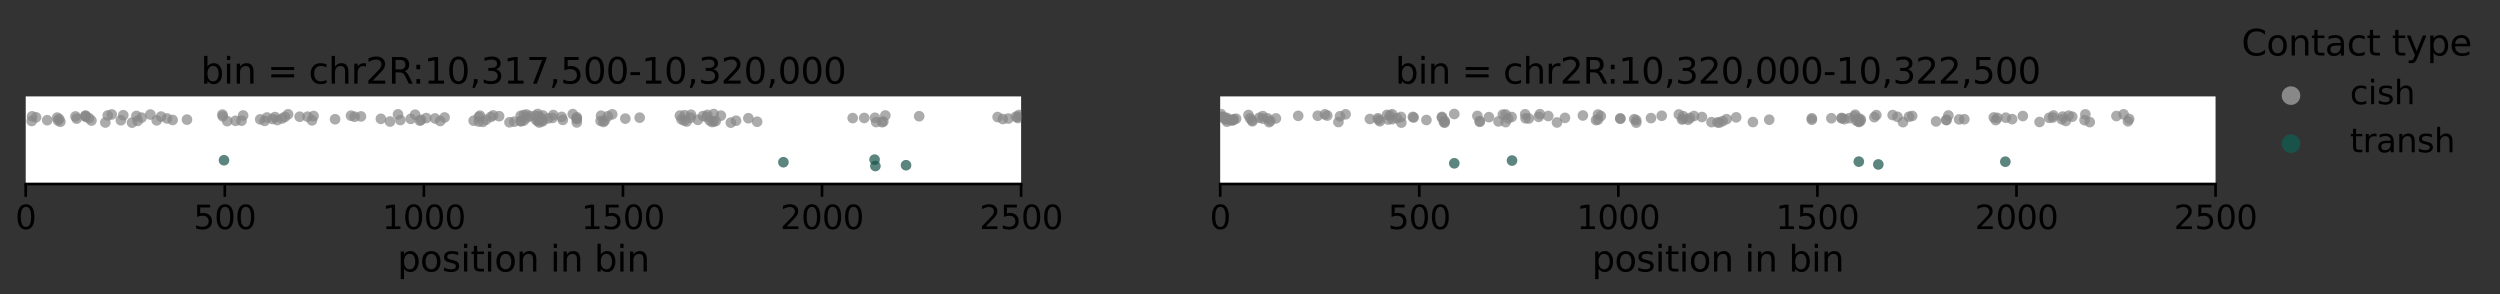 <?xml version="1.0" encoding="utf-8" standalone="no"?>
<!DOCTYPE svg PUBLIC "-//W3C//DTD SVG 1.1//EN"
  "http://www.w3.org/Graphics/SVG/1.1/DTD/svg11.dtd">
<svg xmlns:xlink="http://www.w3.org/1999/xlink" width="1175.922pt" height="138.42pt" viewBox="0 0 1175.922 138.42" xmlns="http://www.w3.org/2000/svg" version="1.1">
 <rect x="0" y="0" width="1175.922" height="138.42" fill="#333333" stroke="none"/>
 <defs>
  <style type="text/css">*{stroke-linejoin: round; stroke-linecap: butt}</style>
 </defs>
 <g id="figure_1">
  <g id="patch_1">
   <path d="M -0 138.42 
L 1175.922 138.42 
L 1175.922 0 
L -0 0 
L -0 138.42 
z
" style="fill: none"/>
  </g>
  <g id="axes_1">
   <g id="patch_2">
    <path d="M 12.099 86.556 
L 480.295 86.556 
L 480.295 45.344 
L 12.099 45.344 
z
" style="fill: #ffffff"/>
   </g>
   <g id="PathCollection_1"/>
   <g id="PathCollection_2"/>
   <g id="matplotlib.axis_1">
    <g id="xtick_1">
     <g id="line2d_1">
      <defs>
       <path id="m0e1ddd46d1" d="M 0 0 
L 0 6 
" style="stroke: #000000; stroke-width: 1.25"/>
      </defs>
      <g>
       <use xlink:href="#m0e1ddd46d1" x="12.099" y="86.556" style="stroke: #000000; stroke-width: 1.25"/>
      </g>
     </g>
     <g id="text_1">
      <!-- 0 -->
      <g transform="translate(7.2 107.758)scale(0.154 -0.154)">
       <defs>
        <path id="DejaVuSans-30" d="M 2034 4250 
Q 1547 4250 1301 3770 
Q 1056 3291 1056 2328 
Q 1056 1369 1301 889 
Q 1547 409 2034 409 
Q 2525 409 2770 889 
Q 3016 1369 3016 2328 
Q 3016 3291 2770 3770 
Q 2525 4250 2034 4250 
z
M 2034 4750 
Q 2819 4750 3233 4129 
Q 3647 3509 3647 2328 
Q 3647 1150 3233 529 
Q 2819 -91 2034 -91 
Q 1250 -91 836 529 
Q 422 1150 422 2328 
Q 422 3509 836 4129 
Q 1250 4750 2034 4750 
z
" transform="scale(0.016)"/>
       </defs>
       <use xlink:href="#DejaVuSans-30"/>
      </g>
     </g>
    </g>
    <g id="xtick_2">
     <g id="line2d_2">
      <g>
       <use xlink:href="#m0e1ddd46d1" x="105.738" y="86.556" style="stroke: #000000; stroke-width: 1.25"/>
      </g>
     </g>
     <g id="text_2">
      <!-- 500 -->
      <g transform="translate(91.041 107.758)scale(0.154 -0.154)">
       <defs>
        <path id="DejaVuSans-35" d="M 691 4666 
L 3169 4666 
L 3169 4134 
L 1269 4134 
L 1269 2991 
Q 1406 3038 1543 3061 
Q 1681 3084 1819 3084 
Q 2600 3084 3056 2656 
Q 3513 2228 3513 1497 
Q 3513 744 3044 326 
Q 2575 -91 1722 -91 
Q 1428 -91 1123 -41 
Q 819 9 494 109 
L 494 744 
Q 775 591 1075 516 
Q 1375 441 1709 441 
Q 2250 441 2565 725 
Q 2881 1009 2881 1497 
Q 2881 1984 2565 2268 
Q 2250 2553 1709 2553 
Q 1456 2553 1204 2497 
Q 953 2441 691 2322 
L 691 4666 
z
" transform="scale(0.016)"/>
       </defs>
       <use xlink:href="#DejaVuSans-35"/>
       <use xlink:href="#DejaVuSans-30" x="63.623"/>
       <use xlink:href="#DejaVuSans-30" x="127.246"/>
      </g>
     </g>
    </g>
    <g id="xtick_3">
     <g id="line2d_3">
      <g>
       <use xlink:href="#m0e1ddd46d1" x="199.377" y="86.556" style="stroke: #000000; stroke-width: 1.25"/>
      </g>
     </g>
     <g id="text_3">
      <!-- 1000 -->
      <g transform="translate(179.781 107.758)scale(0.154 -0.154)">
       <defs>
        <path id="DejaVuSans-31" d="M 794 531 
L 1825 531 
L 1825 4091 
L 703 3866 
L 703 4441 
L 1819 4666 
L 2450 4666 
L 2450 531 
L 3481 531 
L 3481 0 
L 794 0 
L 794 531 
z
" transform="scale(0.016)"/>
       </defs>
       <use xlink:href="#DejaVuSans-31"/>
       <use xlink:href="#DejaVuSans-30" x="63.623"/>
       <use xlink:href="#DejaVuSans-30" x="127.246"/>
       <use xlink:href="#DejaVuSans-30" x="190.869"/>
      </g>
     </g>
    </g>
    <g id="xtick_4">
     <g id="line2d_4">
      <g>
       <use xlink:href="#m0e1ddd46d1" x="293.016" y="86.556" style="stroke: #000000; stroke-width: 1.25"/>
      </g>
     </g>
     <g id="text_4">
      <!-- 1500 -->
      <g transform="translate(273.42 107.758)scale(0.154 -0.154)">
       <use xlink:href="#DejaVuSans-31"/>
       <use xlink:href="#DejaVuSans-35" x="63.623"/>
       <use xlink:href="#DejaVuSans-30" x="127.246"/>
       <use xlink:href="#DejaVuSans-30" x="190.869"/>
      </g>
     </g>
    </g>
    <g id="xtick_5">
     <g id="line2d_5">
      <g>
       <use xlink:href="#m0e1ddd46d1" x="386.655" y="86.556" style="stroke: #000000; stroke-width: 1.25"/>
      </g>
     </g>
     <g id="text_5">
      <!-- 2000 -->
      <g transform="translate(367.059 107.758)scale(0.154 -0.154)">
       <defs>
        <path id="DejaVuSans-32" d="M 1228 531 
L 3431 531 
L 3431 0 
L 469 0 
L 469 531 
Q 828 903 1448 1529 
Q 2069 2156 2228 2338 
Q 2531 2678 2651 2914 
Q 2772 3150 2772 3378 
Q 2772 3750 2511 3984 
Q 2250 4219 1831 4219 
Q 1534 4219 1204 4116 
Q 875 4013 500 3803 
L 500 4441 
Q 881 4594 1212 4672 
Q 1544 4750 1819 4750 
Q 2544 4750 2975 4387 
Q 3406 4025 3406 3419 
Q 3406 3131 3298 2873 
Q 3191 2616 2906 2266 
Q 2828 2175 2409 1742 
Q 1991 1309 1228 531 
z
" transform="scale(0.016)"/>
       </defs>
       <use xlink:href="#DejaVuSans-32"/>
       <use xlink:href="#DejaVuSans-30" x="63.623"/>
       <use xlink:href="#DejaVuSans-30" x="127.246"/>
       <use xlink:href="#DejaVuSans-30" x="190.869"/>
      </g>
     </g>
    </g>
    <g id="xtick_6">
     <g id="line2d_6">
      <g>
       <use xlink:href="#m0e1ddd46d1" x="480.295" y="86.556" style="stroke: #000000; stroke-width: 1.25"/>
      </g>
     </g>
     <g id="text_6">
      <!-- 2500 -->
      <g transform="translate(460.698 107.758)scale(0.154 -0.154)">
       <use xlink:href="#DejaVuSans-32"/>
       <use xlink:href="#DejaVuSans-35" x="63.623"/>
       <use xlink:href="#DejaVuSans-30" x="127.246"/>
       <use xlink:href="#DejaVuSans-30" x="190.869"/>
      </g>
     </g>
    </g>
    <g id="text_7">
     <!-- position in bin -->
     <g transform="translate(186.939 127.726)scale(0.168 -0.168)">
      <defs>
       <path id="DejaVuSans-70" d="M 1159 525 
L 1159 -1331 
L 581 -1331 
L 581 3500 
L 1159 3500 
L 1159 2969 
Q 1341 3281 1617 3432 
Q 1894 3584 2278 3584 
Q 2916 3584 3314 3078 
Q 3713 2572 3713 1747 
Q 3713 922 3314 415 
Q 2916 -91 2278 -91 
Q 1894 -91 1617 61 
Q 1341 213 1159 525 
z
M 3116 1747 
Q 3116 2381 2855 2742 
Q 2594 3103 2138 3103 
Q 1681 3103 1420 2742 
Q 1159 2381 1159 1747 
Q 1159 1113 1420 752 
Q 1681 391 2138 391 
Q 2594 391 2855 752 
Q 3116 1113 3116 1747 
z
" transform="scale(0.016)"/>
       <path id="DejaVuSans-6f" d="M 1959 3097 
Q 1497 3097 1228 2736 
Q 959 2375 959 1747 
Q 959 1119 1226 758 
Q 1494 397 1959 397 
Q 2419 397 2687 759 
Q 2956 1122 2956 1747 
Q 2956 2369 2687 2733 
Q 2419 3097 1959 3097 
z
M 1959 3584 
Q 2709 3584 3137 3096 
Q 3566 2609 3566 1747 
Q 3566 888 3137 398 
Q 2709 -91 1959 -91 
Q 1206 -91 779 398 
Q 353 888 353 1747 
Q 353 2609 779 3096 
Q 1206 3584 1959 3584 
z
" transform="scale(0.016)"/>
       <path id="DejaVuSans-73" d="M 2834 3397 
L 2834 2853 
Q 2591 2978 2328 3040 
Q 2066 3103 1784 3103 
Q 1356 3103 1142 2972 
Q 928 2841 928 2578 
Q 928 2378 1081 2264 
Q 1234 2150 1697 2047 
L 1894 2003 
Q 2506 1872 2764 1633 
Q 3022 1394 3022 966 
Q 3022 478 2636 193 
Q 2250 -91 1575 -91 
Q 1294 -91 989 -36 
Q 684 19 347 128 
L 347 722 
Q 666 556 975 473 
Q 1284 391 1588 391 
Q 1994 391 2212 530 
Q 2431 669 2431 922 
Q 2431 1156 2273 1281 
Q 2116 1406 1581 1522 
L 1381 1569 
Q 847 1681 609 1914 
Q 372 2147 372 2553 
Q 372 3047 722 3315 
Q 1072 3584 1716 3584 
Q 2034 3584 2315 3537 
Q 2597 3491 2834 3397 
z
" transform="scale(0.016)"/>
       <path id="DejaVuSans-69" d="M 603 3500 
L 1178 3500 
L 1178 0 
L 603 0 
L 603 3500 
z
M 603 4863 
L 1178 4863 
L 1178 4134 
L 603 4134 
L 603 4863 
z
" transform="scale(0.016)"/>
       <path id="DejaVuSans-74" d="M 1172 4494 
L 1172 3500 
L 2356 3500 
L 2356 3053 
L 1172 3053 
L 1172 1153 
Q 1172 725 1289 603 
Q 1406 481 1766 481 
L 2356 481 
L 2356 0 
L 1766 0 
Q 1100 0 847 248 
Q 594 497 594 1153 
L 594 3053 
L 172 3053 
L 172 3500 
L 594 3500 
L 594 4494 
L 1172 4494 
z
" transform="scale(0.016)"/>
       <path id="DejaVuSans-6e" d="M 3513 2113 
L 3513 0 
L 2938 0 
L 2938 2094 
Q 2938 2591 2744 2837 
Q 2550 3084 2163 3084 
Q 1697 3084 1428 2787 
Q 1159 2491 1159 1978 
L 1159 0 
L 581 0 
L 581 3500 
L 1159 3500 
L 1159 2956 
Q 1366 3272 1645 3428 
Q 1925 3584 2291 3584 
Q 2894 3584 3203 3211 
Q 3513 2838 3513 2113 
z
" transform="scale(0.016)"/>
       <path id="DejaVuSans-20" transform="scale(0.016)"/>
       <path id="DejaVuSans-62" d="M 3116 1747 
Q 3116 2381 2855 2742 
Q 2594 3103 2138 3103 
Q 1681 3103 1420 2742 
Q 1159 2381 1159 1747 
Q 1159 1113 1420 752 
Q 1681 391 2138 391 
Q 2594 391 2855 752 
Q 3116 1113 3116 1747 
z
M 1159 2969 
Q 1341 3281 1617 3432 
Q 1894 3584 2278 3584 
Q 2916 3584 3314 3078 
Q 3713 2572 3713 1747 
Q 3713 922 3314 415 
Q 2916 -91 2278 -91 
Q 1894 -91 1617 61 
Q 1341 213 1159 525 
L 1159 0 
L 581 0 
L 581 4863 
L 1159 4863 
L 1159 2969 
z
" transform="scale(0.016)"/>
      </defs>
      <use xlink:href="#DejaVuSans-70"/>
      <use xlink:href="#DejaVuSans-6f" x="63.477"/>
      <use xlink:href="#DejaVuSans-73" x="124.658"/>
      <use xlink:href="#DejaVuSans-69" x="176.758"/>
      <use xlink:href="#DejaVuSans-74" x="204.541"/>
      <use xlink:href="#DejaVuSans-69" x="243.75"/>
      <use xlink:href="#DejaVuSans-6f" x="271.533"/>
      <use xlink:href="#DejaVuSans-6e" x="332.715"/>
      <use xlink:href="#DejaVuSans-20" x="396.094"/>
      <use xlink:href="#DejaVuSans-69" x="427.881"/>
      <use xlink:href="#DejaVuSans-6e" x="455.664"/>
      <use xlink:href="#DejaVuSans-20" x="519.043"/>
      <use xlink:href="#DejaVuSans-62" x="550.83"/>
      <use xlink:href="#DejaVuSans-69" x="614.307"/>
      <use xlink:href="#DejaVuSans-6e" x="642.09"/>
     </g>
    </g>
   </g>
   <g id="matplotlib.axis_2"/>
   <g id="patch_3">
    <path d="M 12.099 86.556 
L 480.295 86.556 
" style="fill: none; stroke: #000000; stroke-width: 1.25; stroke-linejoin: miter; stroke-linecap: square"/>
   </g>
   <g id="PathCollection_3">
    <defs>
     <path id="C0_0_b9a5880dd5" d="M 0 2.5 
C 0.663 2.5 1.299 2.237 1.768 1.768 
C 2.237 1.299 2.5 0.663 2.5 -0 
C 2.5 -0.663 2.237 -1.299 1.768 -1.768 
C 1.299 -2.237 0.663 -2.5 0 -2.5 
C -0.663 -2.5 -1.299 -2.237 -1.768 -1.768 
C -2.237 -1.299 -2.5 -0.663 -2.5 0 
C -2.5 0.663 -2.237 1.299 -1.768 1.768 
C -1.299 2.237 -0.663 2.5 0 2.5 
z
"/>
    </defs>
    <g clip-path="url(#p450fc3d35c)">
     <use xlink:href="#C0_0_b9a5880dd5" x="271.292" y="57.593" style="fill: #888888; fill-opacity: 0.7"/>
    </g>
    <g clip-path="url(#p450fc3d35c)">
     <use xlink:href="#C0_0_b9a5880dd5" x="244.886" y="56.986" style="fill: #888888; fill-opacity: 0.7"/>
    </g>
    <g clip-path="url(#p450fc3d35c)">
     <use xlink:href="#C0_0_b9a5880dd5" x="320.546" y="56.139" style="fill: #888888; fill-opacity: 0.7"/>
    </g>
    <g clip-path="url(#p450fc3d35c)">
     <use xlink:href="#C0_0_b9a5880dd5" x="246.384" y="56.728" style="fill: #888888; fill-opacity: 0.7"/>
    </g>
    <g clip-path="url(#p450fc3d35c)">
     <use xlink:href="#C0_0_b9a5880dd5" x="332.719" y="54.045" style="fill: #888888; fill-opacity: 0.7"/>
    </g>
    <g clip-path="url(#p450fc3d35c)">
     <use xlink:href="#C0_0_b9a5880dd5" x="335.716" y="57.05" style="fill: #888888; fill-opacity: 0.7"/>
    </g>
    <g clip-path="url(#p450fc3d35c)">
     <use xlink:href="#C0_0_b9a5880dd5" x="40.191" y="54.577" style="fill: #888888; fill-opacity: 0.7"/>
    </g>
    <g clip-path="url(#p450fc3d35c)">
     <use xlink:href="#C0_0_b9a5880dd5" x="282.529" y="56.871" style="fill: #888888; fill-opacity: 0.7"/>
    </g>
    <g clip-path="url(#p450fc3d35c)">
     <use xlink:href="#C0_0_b9a5880dd5" x="356.129" y="57.258" style="fill: #888888; fill-opacity: 0.7"/>
    </g>
    <g clip-path="url(#p450fc3d35c)">
     <use xlink:href="#C0_0_b9a5880dd5" x="251.815" y="54.455" style="fill: #888888; fill-opacity: 0.7"/>
    </g>
    <g clip-path="url(#p450fc3d35c)">
     <use xlink:href="#C0_0_b9a5880dd5" x="113.604" y="56.764" style="fill: #888888; fill-opacity: 0.7"/>
    </g>
    <g clip-path="url(#p450fc3d35c)">
     <use xlink:href="#C0_0_b9a5880dd5" x="27.83" y="55.964" style="fill: #888888; fill-opacity: 0.7"/>
    </g>
    <g clip-path="url(#p450fc3d35c)">
     <use xlink:href="#C0_0_b9a5880dd5" x="200.501" y="55.536" style="fill: #888888; fill-opacity: 0.7"/>
    </g>
    <g clip-path="url(#p450fc3d35c)">
     <use xlink:href="#C0_0_b9a5880dd5" x="40.191" y="54.346" style="fill: #888888; fill-opacity: 0.7"/>
    </g>
    <g clip-path="url(#p450fc3d35c)">
     <use xlink:href="#C0_0_b9a5880dd5" x="287.96" y="53.776" style="fill: #888888; fill-opacity: 0.7"/>
    </g>
    <g clip-path="url(#p450fc3d35c)">
     <use xlink:href="#C0_0_b9a5880dd5" x="62.102" y="57.684" style="fill: #888888; fill-opacity: 0.7"/>
    </g>
    <g clip-path="url(#p450fc3d35c)">
     <use xlink:href="#C0_0_b9a5880dd5" x="412.125" y="57.42" style="fill: #888888; fill-opacity: 0.7"/>
    </g>
    <g clip-path="url(#p450fc3d35c)">
     <use xlink:href="#C0_0_b9a5880dd5" x="166.791" y="54.895" style="fill: #888888; fill-opacity: 0.7"/>
    </g>
    <g clip-path="url(#p450fc3d35c)">
     <use xlink:href="#C0_0_b9a5880dd5" x="16.968" y="55.192" style="fill: #888888; fill-opacity: 0.7"/>
    </g>
    <g clip-path="url(#p450fc3d35c)">
     <use xlink:href="#C0_0_b9a5880dd5" x="140.947" y="54.899" style="fill: #888888; fill-opacity: 0.7"/>
    </g>
    <g clip-path="url(#p450fc3d35c)">
     <use xlink:href="#C0_0_b9a5880dd5" x="75.774" y="54.837" style="fill: #888888; fill-opacity: 0.7"/>
    </g>
    <g clip-path="url(#p450fc3d35c)">
     <use xlink:href="#C0_0_b9a5880dd5" x="81.205" y="56.439" style="fill: #888888; fill-opacity: 0.7"/>
    </g>
    <g clip-path="url(#p450fc3d35c)">
     <use xlink:href="#C0_0_b9a5880dd5" x="271.292" y="55.141" style="fill: #888888; fill-opacity: 0.7"/>
    </g>
    <g clip-path="url(#p450fc3d35c)">
     <use xlink:href="#C0_0_b9a5880dd5" x="52.551" y="53.833" style="fill: #888888; fill-opacity: 0.7"/>
    </g>
    <g clip-path="url(#p450fc3d35c)">
     <use xlink:href="#C0_0_b9a5880dd5" x="70.717" y="53.869" style="fill: #888888; fill-opacity: 0.7"/>
    </g>
    <g clip-path="url(#p450fc3d35c)">
     <use xlink:href="#C0_0_b9a5880dd5" x="195.257" y="53.94" style="fill: #888888; fill-opacity: 0.7"/>
    </g>
    <g clip-path="url(#p450fc3d35c)">
     <use xlink:href="#C0_0_b9a5880dd5" x="15.096" y="54.717" style="fill: #888888; fill-opacity: 0.7"/>
    </g>
    <g clip-path="url(#p450fc3d35c)">
     <use xlink:href="#C0_0_b9a5880dd5" x="285.9" y="54.685" style="fill: #888888; fill-opacity: 0.7"/>
    </g>
    <g clip-path="url(#p450fc3d35c)">
     <use xlink:href="#C0_0_b9a5880dd5" x="27.269" y="56.66" style="fill: #888888; fill-opacity: 0.7"/>
    </g>
    <g clip-path="url(#p450fc3d35c)">
     <use xlink:href="#C0_0_b9a5880dd5" x="324.854" y="55.344" style="fill: #888888; fill-opacity: 0.7"/>
    </g>
    <g clip-path="url(#p450fc3d35c)">
     <use xlink:href="#C0_0_b9a5880dd5" x="234.773" y="54.664" style="fill: #888888; fill-opacity: 0.7"/>
    </g>
    <g clip-path="url(#p450fc3d35c)">
     <use xlink:href="#C0_0_b9a5880dd5" x="222.787" y="56.765" style="fill: #888888; fill-opacity: 0.7"/>
    </g>
    <g clip-path="url(#p450fc3d35c)">
     <use xlink:href="#C0_0_b9a5880dd5" x="432.351" y="54.671" style="fill: #888888; fill-opacity: 0.7"/>
    </g>
    <g clip-path="url(#p450fc3d35c)">
     <use xlink:href="#C0_0_b9a5880dd5" x="271.292" y="55.784" style="fill: #888888; fill-opacity: 0.7"/>
    </g>
    <g clip-path="url(#p450fc3d35c)">
     <use xlink:href="#C0_0_b9a5880dd5" x="225.222" y="57.191" style="fill: #888888; fill-opacity: 0.7"/>
    </g>
    <g clip-path="url(#p450fc3d35c)">
     <use xlink:href="#C0_0_b9a5880dd5" x="416.433" y="54.319" style="fill: #888888; fill-opacity: 0.7"/>
    </g>
    <g clip-path="url(#p450fc3d35c)">
     <use xlink:href="#C0_0_b9a5880dd5" x="346.203" y="56.781" style="fill: #888888; fill-opacity: 0.7"/>
    </g>
    <g clip-path="url(#p450fc3d35c)">
     <use xlink:href="#C0_0_b9a5880dd5" x="471.68" y="55.977" style="fill: #888888; fill-opacity: 0.7"/>
    </g>
    <g clip-path="url(#p450fc3d35c)">
     <use xlink:href="#C0_0_b9a5880dd5" x="253.688" y="56.394" style="fill: #888888; fill-opacity: 0.7"/>
    </g>
    <g clip-path="url(#p450fc3d35c)">
     <use xlink:href="#C0_0_b9a5880dd5" x="227.094" y="57.324" style="fill: #888888; fill-opacity: 0.7"/>
    </g>
    <g clip-path="url(#p450fc3d35c)">
     <use xlink:href="#C0_0_b9a5880dd5" x="253.313" y="54.737" style="fill: #888888; fill-opacity: 0.7"/>
    </g>
    <g clip-path="url(#p450fc3d35c)">
     <use xlink:href="#C0_0_b9a5880dd5" x="40.378" y="54.983" style="fill: #888888; fill-opacity: 0.7"/>
    </g>
    <g clip-path="url(#p450fc3d35c)">
     <use xlink:href="#C0_0_b9a5880dd5" x="106.862" y="56.969" style="fill: #888888; fill-opacity: 0.7"/>
    </g>
    <g clip-path="url(#p450fc3d35c)">
     <use xlink:href="#C0_0_b9a5880dd5" x="294.14" y="55.791" style="fill: #888888; fill-opacity: 0.7"/>
    </g>
    <g clip-path="url(#p450fc3d35c)">
     <use xlink:href="#C0_0_b9a5880dd5" x="122.406" y="56.134" style="fill: #888888; fill-opacity: 0.7"/>
    </g>
    <g clip-path="url(#p450fc3d35c)">
     <use xlink:href="#C0_0_b9a5880dd5" x="284.402" y="56.766" style="fill: #888888; fill-opacity: 0.7"/>
    </g>
    <g clip-path="url(#p450fc3d35c)">
     <use xlink:href="#C0_0_b9a5880dd5" x="260.243" y="54.112" style="fill: #888888; fill-opacity: 0.7"/>
    </g>
    <g clip-path="url(#p450fc3d35c)">
     <use xlink:href="#C0_0_b9a5880dd5" x="322.044" y="54.197" style="fill: #888888; fill-opacity: 0.7"/>
    </g>
    <g clip-path="url(#p450fc3d35c)">
     <use xlink:href="#C0_0_b9a5880dd5" x="128.212" y="55.977" style="fill: #888888; fill-opacity: 0.7"/>
    </g>
    <g clip-path="url(#p450fc3d35c)">
     <use xlink:href="#C0_0_b9a5880dd5" x="252.19" y="56.376" style="fill: #888888; fill-opacity: 0.7"/>
    </g>
    <g clip-path="url(#p450fc3d35c)">
     <use xlink:href="#C0_0_b9a5880dd5" x="411.563" y="55.385" style="fill: #888888; fill-opacity: 0.7"/>
    </g>
    <g clip-path="url(#p450fc3d35c)">
     <use xlink:href="#C0_0_b9a5880dd5" x="147.501" y="54.569" style="fill: #888888; fill-opacity: 0.7"/>
    </g>
    <g clip-path="url(#p450fc3d35c)">
     <use xlink:href="#C0_0_b9a5880dd5" x="64.724" y="56.857" style="fill: #888888; fill-opacity: 0.7"/>
    </g>
    <g clip-path="url(#p450fc3d35c)">
     <use xlink:href="#C0_0_b9a5880dd5" x="325.041" y="53.962" style="fill: #888888; fill-opacity: 0.7"/>
    </g>
    <g clip-path="url(#p450fc3d35c)">
     <use xlink:href="#C0_0_b9a5880dd5" x="300.882" y="55.348" style="fill: #888888; fill-opacity: 0.7"/>
    </g>
    <g clip-path="url(#p450fc3d35c)">
     <use xlink:href="#C0_0_b9a5880dd5" x="406.507" y="55.479" style="fill: #888888; fill-opacity: 0.7"/>
    </g>
    <g clip-path="url(#p450fc3d35c)">
     <use xlink:href="#C0_0_b9a5880dd5" x="264.737" y="56.402" style="fill: #888888; fill-opacity: 0.7"/>
    </g>
    <g clip-path="url(#p450fc3d35c)">
     <use xlink:href="#C0_0_b9a5880dd5" x="246.384" y="54.103" style="fill: #888888; fill-opacity: 0.7"/>
    </g>
    <g clip-path="url(#p450fc3d35c)">
     <use xlink:href="#C0_0_b9a5880dd5" x="14.908" y="56.926" style="fill: #888888; fill-opacity: 0.7"/>
    </g>
    <g clip-path="url(#p450fc3d35c)">
     <use xlink:href="#C0_0_b9a5880dd5" x="241.889" y="57.23" style="fill: #888888; fill-opacity: 0.7"/>
    </g>
    <g clip-path="url(#p450fc3d35c)">
     <use xlink:href="#C0_0_b9a5880dd5" x="157.614" y="56.089" style="fill: #888888; fill-opacity: 0.7"/>
    </g>
    <g clip-path="url(#p450fc3d35c)">
     <use xlink:href="#C0_0_b9a5880dd5" x="478.796" y="55.537" style="fill: #888888; fill-opacity: 0.7"/>
    </g>
    <g clip-path="url(#p450fc3d35c)">
     <use xlink:href="#C0_0_b9a5880dd5" x="339.087" y="54.405" style="fill: #888888; fill-opacity: 0.7"/>
    </g>
    <g clip-path="url(#p450fc3d35c)">
     <use xlink:href="#C0_0_b9a5880dd5" x="255.186" y="57.068" style="fill: #888888; fill-opacity: 0.7"/>
    </g>
    <g clip-path="url(#p450fc3d35c)">
     <use xlink:href="#C0_0_b9a5880dd5" x="110.795" y="56.826" style="fill: #888888; fill-opacity: 0.7"/>
    </g>
    <g clip-path="url(#p450fc3d35c)">
     <use xlink:href="#C0_0_b9a5880dd5" x="225.222" y="54.985" style="fill: #888888; fill-opacity: 0.7"/>
    </g>
    <g clip-path="url(#p450fc3d35c)">
     <use xlink:href="#C0_0_b9a5880dd5" x="479.358" y="54.08" style="fill: #888888; fill-opacity: 0.7"/>
    </g>
    <g clip-path="url(#p450fc3d35c)">
     <use xlink:href="#C0_0_b9a5880dd5" x="319.797" y="54.38" style="fill: #888888; fill-opacity: 0.7"/>
    </g>
    <g clip-path="url(#p450fc3d35c)">
     <use xlink:href="#C0_0_b9a5880dd5" x="335.716" y="53.65" style="fill: #888888; fill-opacity: 0.7"/>
    </g>
    <g clip-path="url(#p450fc3d35c)">
     <use xlink:href="#C0_0_b9a5880dd5" x="271.292" y="56.033" style="fill: #888888; fill-opacity: 0.7"/>
    </g>
    <g clip-path="url(#p450fc3d35c)">
     <use xlink:href="#C0_0_b9a5880dd5" x="114.353" y="54.317" style="fill: #888888; fill-opacity: 0.7"/>
    </g>
    <g clip-path="url(#p450fc3d35c)">
     <use xlink:href="#C0_0_b9a5880dd5" x="321.857" y="56.694" style="fill: #888888; fill-opacity: 0.7"/>
    </g>
    <g clip-path="url(#p450fc3d35c)">
     <use xlink:href="#C0_0_b9a5880dd5" x="334.967" y="57.405" style="fill: #888888; fill-opacity: 0.7"/>
    </g>
    <g clip-path="url(#p450fc3d35c)">
     <use xlink:href="#C0_0_b9a5880dd5" x="66.597" y="55.322" style="fill: #888888; fill-opacity: 0.7"/>
    </g>
    <g clip-path="url(#p450fc3d35c)">
     <use xlink:href="#C0_0_b9a5880dd5" x="333.843" y="56.684" style="fill: #888888; fill-opacity: 0.7"/>
    </g>
    <g clip-path="url(#p450fc3d35c)">
     <use xlink:href="#C0_0_b9a5880dd5" x="282.716" y="54.431" style="fill: #888888; fill-opacity: 0.7"/>
    </g>
    <g clip-path="url(#p450fc3d35c)">
     <use xlink:href="#C0_0_b9a5880dd5" x="225.784" y="54.404" style="fill: #888888; fill-opacity: 0.7"/>
    </g>
    <g clip-path="url(#p450fc3d35c)">
     <use xlink:href="#C0_0_b9a5880dd5" x="415.496" y="57.149" style="fill: #888888; fill-opacity: 0.7"/>
    </g>
    <g clip-path="url(#p450fc3d35c)">
     <use xlink:href="#C0_0_b9a5880dd5" x="474.302" y="55.764" style="fill: #888888; fill-opacity: 0.7"/>
    </g>
    <g clip-path="url(#p450fc3d35c)">
     <use xlink:href="#C0_0_b9a5880dd5" x="259.868" y="55.47" style="fill: #888888; fill-opacity: 0.7"/>
    </g>
    <g clip-path="url(#p450fc3d35c)">
     <use xlink:href="#C0_0_b9a5880dd5" x="146.752" y="56.609" style="fill: #888888; fill-opacity: 0.7"/>
    </g>
    <g clip-path="url(#p450fc3d35c)">
     <use xlink:href="#C0_0_b9a5880dd5" x="49.555" y="57.618" style="fill: #888888; fill-opacity: 0.7"/>
    </g>
    <g clip-path="url(#p450fc3d35c)">
     <use xlink:href="#C0_0_b9a5880dd5" x="239.642" y="57.527" style="fill: #888888; fill-opacity: 0.7"/>
    </g>
    <g clip-path="url(#p450fc3d35c)">
     <use xlink:href="#C0_0_b9a5880dd5" x="332.345" y="54.95" style="fill: #888888; fill-opacity: 0.7"/>
    </g>
    <g clip-path="url(#p450fc3d35c)">
     <use xlink:href="#C0_0_b9a5880dd5" x="165.105" y="54.422" style="fill: #888888; fill-opacity: 0.7"/>
    </g>
    <g clip-path="url(#p450fc3d35c)">
     <use xlink:href="#C0_0_b9a5880dd5" x="330.659" y="54.597" style="fill: #888888; fill-opacity: 0.7"/>
    </g>
    <g clip-path="url(#p450fc3d35c)">
     <use xlink:href="#C0_0_b9a5880dd5" x="352.009" y="55.613" style="fill: #888888; fill-opacity: 0.7"/>
    </g>
    <g clip-path="url(#p450fc3d35c)">
     <use xlink:href="#C0_0_b9a5880dd5" x="87.947" y="56.264" style="fill: #888888; fill-opacity: 0.7"/>
    </g>
    <g clip-path="url(#p450fc3d35c)">
     <use xlink:href="#C0_0_b9a5880dd5" x="343.769" y="57.691" style="fill: #888888; fill-opacity: 0.7"/>
    </g>
    <g clip-path="url(#p450fc3d35c)">
     <use xlink:href="#C0_0_b9a5880dd5" x="469.245" y="55.055" style="fill: #888888; fill-opacity: 0.7"/>
    </g>
    <g clip-path="url(#p450fc3d35c)">
     <use xlink:href="#C0_0_b9a5880dd5" x="252.939" y="56.987" style="fill: #888888; fill-opacity: 0.7"/>
    </g>
    <g clip-path="url(#p450fc3d35c)">
     <use xlink:href="#C0_0_b9a5880dd5" x="283.84" y="57.352" style="fill: #888888; fill-opacity: 0.7"/>
    </g>
    <g clip-path="url(#p450fc3d35c)">
     <use xlink:href="#C0_0_b9a5880dd5" x="247.882" y="55.268" style="fill: #888888; fill-opacity: 0.7"/>
    </g>
    <g clip-path="url(#p450fc3d35c)">
     <use xlink:href="#C0_0_b9a5880dd5" x="104.615" y="53.891" style="fill: #888888; fill-opacity: 0.7"/>
    </g>
    <g clip-path="url(#p450fc3d35c)">
     <use xlink:href="#C0_0_b9a5880dd5" x="257.808" y="55.705" style="fill: #888888; fill-opacity: 0.7"/>
    </g>
    <g clip-path="url(#p450fc3d35c)">
     <use xlink:href="#C0_0_b9a5880dd5" x="414.934" y="57.48" style="fill: #888888; fill-opacity: 0.7"/>
    </g>
    <g clip-path="url(#p450fc3d35c)">
     <use xlink:href="#C0_0_b9a5880dd5" x="255.373" y="54.333" style="fill: #888888; fill-opacity: 0.7"/>
    </g>
    <g clip-path="url(#p450fc3d35c)">
     <use xlink:href="#C0_0_b9a5880dd5" x="129.335" y="55.069" style="fill: #888888; fill-opacity: 0.7"/>
    </g>
    <g clip-path="url(#p450fc3d35c)">
     <use xlink:href="#C0_0_b9a5880dd5" x="144.692" y="54.881" style="fill: #888888; fill-opacity: 0.7"/>
    </g>
    <g clip-path="url(#p450fc3d35c)">
     <use xlink:href="#C0_0_b9a5880dd5" x="197.505" y="56.771" style="fill: #888888; fill-opacity: 0.7"/>
    </g>
    <g clip-path="url(#p450fc3d35c)">
     <use xlink:href="#C0_0_b9a5880dd5" x="247.695" y="53.884" style="fill: #888888; fill-opacity: 0.7"/>
    </g>
    <g clip-path="url(#p450fc3d35c)">
     <use xlink:href="#C0_0_b9a5880dd5" x="204.621" y="55.711" style="fill: #888888; fill-opacity: 0.7"/>
    </g>
    <g clip-path="url(#p450fc3d35c)">
     <use xlink:href="#C0_0_b9a5880dd5" x="22.212" y="56.542" style="fill: #888888; fill-opacity: 0.7"/>
    </g>
    <g clip-path="url(#p450fc3d35c)">
     <use xlink:href="#C0_0_b9a5880dd5" x="228.593" y="56.326" style="fill: #888888; fill-opacity: 0.7"/>
    </g>
    <g clip-path="url(#p450fc3d35c)">
     <use xlink:href="#C0_0_b9a5880dd5" x="187.204" y="53.793" style="fill: #888888; fill-opacity: 0.7"/>
    </g>
    <g clip-path="url(#p450fc3d35c)">
     <use xlink:href="#C0_0_b9a5880dd5" x="264.176" y="54.978" style="fill: #888888; fill-opacity: 0.7"/>
    </g>
    <g clip-path="url(#p450fc3d35c)">
     <use xlink:href="#C0_0_b9a5880dd5" x="188.328" y="56.466" style="fill: #888888; fill-opacity: 0.7"/>
    </g>
    <g clip-path="url(#p450fc3d35c)">
     <use xlink:href="#C0_0_b9a5880dd5" x="183.459" y="57.154" style="fill: #888888; fill-opacity: 0.7"/>
    </g>
    <g clip-path="url(#p450fc3d35c)">
     <use xlink:href="#C0_0_b9a5880dd5" x="252.939" y="53.598" style="fill: #888888; fill-opacity: 0.7"/>
    </g>
    <g clip-path="url(#p450fc3d35c)">
     <use xlink:href="#C0_0_b9a5880dd5" x="269.419" y="53.677" style="fill: #888888; fill-opacity: 0.7"/>
    </g>
    <g clip-path="url(#p450fc3d35c)">
     <use xlink:href="#C0_0_b9a5880dd5" x="193.197" y="55.904" style="fill: #888888; fill-opacity: 0.7"/>
    </g>
    <g clip-path="url(#p450fc3d35c)">
     <use xlink:href="#C0_0_b9a5880dd5" x="130.459" y="56.469" style="fill: #888888; fill-opacity: 0.7"/>
    </g>
    <g clip-path="url(#p450fc3d35c)">
     <use xlink:href="#C0_0_b9a5880dd5" x="57.982" y="54.19" style="fill: #888888; fill-opacity: 0.7"/>
    </g>
    <g clip-path="url(#p450fc3d35c)">
     <use xlink:href="#C0_0_b9a5880dd5" x="104.802" y="54.717" style="fill: #888888; fill-opacity: 0.7"/>
    </g>
    <g clip-path="url(#p450fc3d35c)">
     <use xlink:href="#C0_0_b9a5880dd5" x="35.509" y="54.767" style="fill: #888888; fill-opacity: 0.7"/>
    </g>
    <g clip-path="url(#p450fc3d35c)">
     <use xlink:href="#C0_0_b9a5880dd5" x="244.886" y="54.506" style="fill: #888888; fill-opacity: 0.7"/>
    </g>
    <g clip-path="url(#p450fc3d35c)">
     <use xlink:href="#C0_0_b9a5880dd5" x="209.116" y="55.258" style="fill: #888888; fill-opacity: 0.7"/>
    </g>
    <g clip-path="url(#p450fc3d35c)">
     <use xlink:href="#C0_0_b9a5880dd5" x="78.583" y="55.714" style="fill: #888888; fill-opacity: 0.7"/>
    </g>
    <g clip-path="url(#p450fc3d35c)">
     <use xlink:href="#C0_0_b9a5880dd5" x="28.392" y="57.267" style="fill: #888888; fill-opacity: 0.7"/>
    </g>
    <g clip-path="url(#p450fc3d35c)">
     <use xlink:href="#C0_0_b9a5880dd5" x="43" y="56.719" style="fill: #888888; fill-opacity: 0.7"/>
    </g>
    <g clip-path="url(#p450fc3d35c)">
     <use xlink:href="#C0_0_b9a5880dd5" x="253.688" y="57.636" style="fill: #888888; fill-opacity: 0.7"/>
    </g>
    <g clip-path="url(#p450fc3d35c)">
     <use xlink:href="#C0_0_b9a5880dd5" x="50.678" y="54.299" style="fill: #888888; fill-opacity: 0.7"/>
    </g>
    <g clip-path="url(#p450fc3d35c)">
     <use xlink:href="#C0_0_b9a5880dd5" x="56.859" y="56.566" style="fill: #888888; fill-opacity: 0.7"/>
    </g>
    <g clip-path="url(#p450fc3d35c)">
     <use xlink:href="#C0_0_b9a5880dd5" x="336.652" y="56.997" style="fill: #888888; fill-opacity: 0.7"/>
    </g>
    <g clip-path="url(#p450fc3d35c)">
     <use xlink:href="#C0_0_b9a5880dd5" x="231.964" y="54.285" style="fill: #888888; fill-opacity: 0.7"/>
    </g>
    <g clip-path="url(#p450fc3d35c)">
     <use xlink:href="#C0_0_b9a5880dd5" x="41.876" y="55.544" style="fill: #888888; fill-opacity: 0.7"/>
    </g>
    <g clip-path="url(#p450fc3d35c)">
     <use xlink:href="#C0_0_b9a5880dd5" x="64.162" y="54.533" style="fill: #888888; fill-opacity: 0.7"/>
    </g>
    <g clip-path="url(#p450fc3d35c)">
     <use xlink:href="#C0_0_b9a5880dd5" x="254.624" y="55.496" style="fill: #888888; fill-opacity: 0.7"/>
    </g>
    <g clip-path="url(#p450fc3d35c)">
     <use xlink:href="#C0_0_b9a5880dd5" x="73.714" y="56.609" style="fill: #888888; fill-opacity: 0.7"/>
    </g>
    <g clip-path="url(#p450fc3d35c)">
     <use xlink:href="#C0_0_b9a5880dd5" x="124.466" y="56.859" style="fill: #888888; fill-opacity: 0.7"/>
    </g>
    <g clip-path="url(#p450fc3d35c)">
     <use xlink:href="#C0_0_b9a5880dd5" x="230.84" y="55.014" style="fill: #888888; fill-opacity: 0.7"/>
    </g>
    <g clip-path="url(#p450fc3d35c)">
     <use xlink:href="#C0_0_b9a5880dd5" x="169.787" y="54.758" style="fill: #888888; fill-opacity: 0.7"/>
    </g>
    <g clip-path="url(#p450fc3d35c)">
     <use xlink:href="#C0_0_b9a5880dd5" x="179.151" y="55.887" style="fill: #888888; fill-opacity: 0.7"/>
    </g>
    <g clip-path="url(#p450fc3d35c)">
     <use xlink:href="#C0_0_b9a5880dd5" x="478.796" y="54.911" style="fill: #888888; fill-opacity: 0.7"/>
    </g>
    <g clip-path="url(#p450fc3d35c)">
     <use xlink:href="#C0_0_b9a5880dd5" x="26.894" y="55.311" style="fill: #888888; fill-opacity: 0.7"/>
    </g>
    <g clip-path="url(#p450fc3d35c)">
     <use xlink:href="#C0_0_b9a5880dd5" x="125.59" y="55.266" style="fill: #888888; fill-opacity: 0.7"/>
    </g>
    <g clip-path="url(#p450fc3d35c)">
     <use xlink:href="#C0_0_b9a5880dd5" x="135.515" y="53.76" style="fill: #888888; fill-opacity: 0.7"/>
    </g>
    <g clip-path="url(#p450fc3d35c)">
     <use xlink:href="#C0_0_b9a5880dd5" x="322.981" y="57.149" style="fill: #888888; fill-opacity: 0.7"/>
    </g>
    <g clip-path="url(#p450fc3d35c)">
     <use xlink:href="#C0_0_b9a5880dd5" x="249.381" y="54.612" style="fill: #888888; fill-opacity: 0.7"/>
    </g>
    <g clip-path="url(#p450fc3d35c)">
     <use xlink:href="#C0_0_b9a5880dd5" x="401.076" y="55.557" style="fill: #888888; fill-opacity: 0.7"/>
    </g>
    <g clip-path="url(#p450fc3d35c)">
     <use xlink:href="#C0_0_b9a5880dd5" x="207.056" y="56.923" style="fill: #888888; fill-opacity: 0.7"/>
    </g>
    <g clip-path="url(#p450fc3d35c)">
     <use xlink:href="#C0_0_b9a5880dd5" x="134.017" y="54.952" style="fill: #888888; fill-opacity: 0.7"/>
    </g>
    <g clip-path="url(#p450fc3d35c)">
     <use xlink:href="#C0_0_b9a5880dd5" x="245.073" y="56.983" style="fill: #888888; fill-opacity: 0.7"/>
    </g>
    <g clip-path="url(#p450fc3d35c)">
     <use xlink:href="#C0_0_b9a5880dd5" x="255.186" y="56.601" style="fill: #888888; fill-opacity: 0.7"/>
    </g>
    <g clip-path="url(#p450fc3d35c)">
     <use xlink:href="#C0_0_b9a5880dd5" x="198.066" y="56.359" style="fill: #888888; fill-opacity: 0.7"/>
    </g>
    <g clip-path="url(#p450fc3d35c)">
     <use xlink:href="#C0_0_b9a5880dd5" x="36.071" y="55.806" style="fill: #888888; fill-opacity: 0.7"/>
    </g>
    <g clip-path="url(#p450fc3d35c)">
     <use xlink:href="#C0_0_b9a5880dd5" x="132.706" y="55.708" style="fill: #888888; fill-opacity: 0.7"/>
    </g>
    <g clip-path="url(#p450fc3d35c)">
     <use xlink:href="#C0_0_b9a5880dd5" x="328.225" y="56.369" style="fill: #888888; fill-opacity: 0.7"/>
    </g>
    <g clip-path="url(#p450fc3d35c)">
     <use xlink:href="#C0_0_b9a5880dd5" x="477.86" y="54.86" style="fill: #888888; fill-opacity: 0.7"/>
    </g>
   </g>
   <g id="PathCollection_4">
    <defs>
     <path id="C1_0_c44658357b" d="M 0 2.5 
C 0.663 2.5 1.299 2.237 1.768 1.768 
C 2.237 1.299 2.5 0.663 2.5 -0 
C 2.5 -0.663 2.237 -1.299 1.768 -1.768 
C 1.299 -2.237 0.663 -2.5 0 -2.5 
C -0.663 -2.5 -1.299 -2.237 -1.768 -1.768 
C -2.237 -1.299 -2.5 -0.663 -2.5 0 
C -2.5 0.663 -2.237 1.299 -1.768 1.768 
C -1.299 2.237 -0.663 2.5 0 2.5 
z
"/>
    </defs>
    <g clip-path="url(#p450fc3d35c)">
     <use xlink:href="#C1_0_c44658357b" x="411.376" y="75.09" style="fill: #185249; fill-opacity: 0.7"/>
    </g>
    <g clip-path="url(#p450fc3d35c)">
     <use xlink:href="#C1_0_c44658357b" x="426.171" y="77.715" style="fill: #185249; fill-opacity: 0.7"/>
    </g>
    <g clip-path="url(#p450fc3d35c)">
     <use xlink:href="#C1_0_c44658357b" x="105.364" y="75.378" style="fill: #185249; fill-opacity: 0.7"/>
    </g>
    <g clip-path="url(#p450fc3d35c)">
     <use xlink:href="#C1_0_c44658357b" x="368.489" y="76.303" style="fill: #185249; fill-opacity: 0.7"/>
    </g>
    <g clip-path="url(#p450fc3d35c)">
     <use xlink:href="#C1_0_c44658357b" x="411.751" y="78.094" style="fill: #185249; fill-opacity: 0.7"/>
    </g>
   </g>
   <g id="text_8">
    <!-- bin = chr2R:10,317,500-10,320,000 -->
    <g transform="translate(94.464 39.344)scale(0.168 -0.168)">
     <defs>
      <path id="DejaVuSans-3d" d="M 678 2906 
L 4684 2906 
L 4684 2381 
L 678 2381 
L 678 2906 
z
M 678 1631 
L 4684 1631 
L 4684 1100 
L 678 1100 
L 678 1631 
z
" transform="scale(0.016)"/>
      <path id="DejaVuSans-63" d="M 3122 3366 
L 3122 2828 
Q 2878 2963 2633 3030 
Q 2388 3097 2138 3097 
Q 1578 3097 1268 2742 
Q 959 2388 959 1747 
Q 959 1106 1268 751 
Q 1578 397 2138 397 
Q 2388 397 2633 464 
Q 2878 531 3122 666 
L 3122 134 
Q 2881 22 2623 -34 
Q 2366 -91 2075 -91 
Q 1284 -91 818 406 
Q 353 903 353 1747 
Q 353 2603 823 3093 
Q 1294 3584 2113 3584 
Q 2378 3584 2631 3529 
Q 2884 3475 3122 3366 
z
" transform="scale(0.016)"/>
      <path id="DejaVuSans-68" d="M 3513 2113 
L 3513 0 
L 2938 0 
L 2938 2094 
Q 2938 2591 2744 2837 
Q 2550 3084 2163 3084 
Q 1697 3084 1428 2787 
Q 1159 2491 1159 1978 
L 1159 0 
L 581 0 
L 581 4863 
L 1159 4863 
L 1159 2956 
Q 1366 3272 1645 3428 
Q 1925 3584 2291 3584 
Q 2894 3584 3203 3211 
Q 3513 2838 3513 2113 
z
" transform="scale(0.016)"/>
      <path id="DejaVuSans-72" d="M 2631 2963 
Q 2534 3019 2420 3045 
Q 2306 3072 2169 3072 
Q 1681 3072 1420 2755 
Q 1159 2438 1159 1844 
L 1159 0 
L 581 0 
L 581 3500 
L 1159 3500 
L 1159 2956 
Q 1341 3275 1631 3429 
Q 1922 3584 2338 3584 
Q 2397 3584 2469 3576 
Q 2541 3569 2628 3553 
L 2631 2963 
z
" transform="scale(0.016)"/>
      <path id="DejaVuSans-52" d="M 2841 2188 
Q 3044 2119 3236 1894 
Q 3428 1669 3622 1275 
L 4263 0 
L 3584 0 
L 2988 1197 
Q 2756 1666 2539 1819 
Q 2322 1972 1947 1972 
L 1259 1972 
L 1259 0 
L 628 0 
L 628 4666 
L 2053 4666 
Q 2853 4666 3247 4331 
Q 3641 3997 3641 3322 
Q 3641 2881 3436 2590 
Q 3231 2300 2841 2188 
z
M 1259 4147 
L 1259 2491 
L 2053 2491 
Q 2509 2491 2742 2702 
Q 2975 2913 2975 3322 
Q 2975 3731 2742 3939 
Q 2509 4147 2053 4147 
L 1259 4147 
z
" transform="scale(0.016)"/>
      <path id="DejaVuSans-3a" d="M 750 794 
L 1409 794 
L 1409 0 
L 750 0 
L 750 794 
z
M 750 3309 
L 1409 3309 
L 1409 2516 
L 750 2516 
L 750 3309 
z
" transform="scale(0.016)"/>
      <path id="DejaVuSans-2c" d="M 750 794 
L 1409 794 
L 1409 256 
L 897 -744 
L 494 -744 
L 750 256 
L 750 794 
z
" transform="scale(0.016)"/>
      <path id="DejaVuSans-33" d="M 2597 2516 
Q 3050 2419 3304 2112 
Q 3559 1806 3559 1356 
Q 3559 666 3084 287 
Q 2609 -91 1734 -91 
Q 1441 -91 1130 -33 
Q 819 25 488 141 
L 488 750 
Q 750 597 1062 519 
Q 1375 441 1716 441 
Q 2309 441 2620 675 
Q 2931 909 2931 1356 
Q 2931 1769 2642 2001 
Q 2353 2234 1838 2234 
L 1294 2234 
L 1294 2753 
L 1863 2753 
Q 2328 2753 2575 2939 
Q 2822 3125 2822 3475 
Q 2822 3834 2567 4026 
Q 2313 4219 1838 4219 
Q 1578 4219 1281 4162 
Q 984 4106 628 3988 
L 628 4550 
Q 988 4650 1302 4700 
Q 1616 4750 1894 4750 
Q 2613 4750 3031 4423 
Q 3450 4097 3450 3541 
Q 3450 3153 3228 2886 
Q 3006 2619 2597 2516 
z
" transform="scale(0.016)"/>
      <path id="DejaVuSans-37" d="M 525 4666 
L 3525 4666 
L 3525 4397 
L 1831 0 
L 1172 0 
L 2766 4134 
L 525 4134 
L 525 4666 
z
" transform="scale(0.016)"/>
      <path id="DejaVuSans-2d" d="M 313 2009 
L 1997 2009 
L 1997 1497 
L 313 1497 
L 313 2009 
z
" transform="scale(0.016)"/>
     </defs>
     <use xlink:href="#DejaVuSans-62"/>
     <use xlink:href="#DejaVuSans-69" x="63.477"/>
     <use xlink:href="#DejaVuSans-6e" x="91.26"/>
     <use xlink:href="#DejaVuSans-20" x="154.639"/>
     <use xlink:href="#DejaVuSans-3d" x="186.426"/>
     <use xlink:href="#DejaVuSans-20" x="270.215"/>
     <use xlink:href="#DejaVuSans-63" x="302.002"/>
     <use xlink:href="#DejaVuSans-68" x="356.982"/>
     <use xlink:href="#DejaVuSans-72" x="420.361"/>
     <use xlink:href="#DejaVuSans-32" x="461.475"/>
     <use xlink:href="#DejaVuSans-52" x="525.098"/>
     <use xlink:href="#DejaVuSans-3a" x="591.455"/>
     <use xlink:href="#DejaVuSans-31" x="625.146"/>
     <use xlink:href="#DejaVuSans-30" x="688.77"/>
     <use xlink:href="#DejaVuSans-2c" x="752.393"/>
     <use xlink:href="#DejaVuSans-33" x="784.18"/>
     <use xlink:href="#DejaVuSans-31" x="847.803"/>
     <use xlink:href="#DejaVuSans-37" x="911.426"/>
     <use xlink:href="#DejaVuSans-2c" x="975.049"/>
     <use xlink:href="#DejaVuSans-35" x="1006.836"/>
     <use xlink:href="#DejaVuSans-30" x="1070.459"/>
     <use xlink:href="#DejaVuSans-30" x="1134.082"/>
     <use xlink:href="#DejaVuSans-2d" x="1197.705"/>
     <use xlink:href="#DejaVuSans-31" x="1233.789"/>
     <use xlink:href="#DejaVuSans-30" x="1297.412"/>
     <use xlink:href="#DejaVuSans-2c" x="1361.035"/>
     <use xlink:href="#DejaVuSans-33" x="1392.822"/>
     <use xlink:href="#DejaVuSans-32" x="1456.445"/>
     <use xlink:href="#DejaVuSans-30" x="1520.068"/>
     <use xlink:href="#DejaVuSans-2c" x="1583.691"/>
     <use xlink:href="#DejaVuSans-30" x="1615.479"/>
     <use xlink:href="#DejaVuSans-30" x="1679.102"/>
     <use xlink:href="#DejaVuSans-30" x="1742.725"/>
    </g>
   </g>
  </g>
  <g id="axes_2">
   <g id="patch_4">
    <path d="M 573.934 86.556 
L 1042.129 86.556 
L 1042.129 45.344 
L 573.934 45.344 
z
" style="fill: #ffffff"/>
   </g>
   <g id="PathCollection_5"/>
   <g id="PathCollection_6"/>
   <g id="matplotlib.axis_3">
    <g id="xtick_7">
     <g id="line2d_7">
      <g>
       <use xlink:href="#m0e1ddd46d1" x="573.934" y="86.556" style="stroke: #000000; stroke-width: 1.25"/>
      </g>
     </g>
     <g id="text_9">
      <!-- 0 -->
      <g transform="translate(569.034 107.758)scale(0.154 -0.154)">
       <use xlink:href="#DejaVuSans-30"/>
      </g>
     </g>
    </g>
    <g id="xtick_8">
     <g id="line2d_8">
      <g>
       <use xlink:href="#m0e1ddd46d1" x="667.573" y="86.556" style="stroke: #000000; stroke-width: 1.25"/>
      </g>
     </g>
     <g id="text_10">
      <!-- 500 -->
      <g transform="translate(652.875 107.758)scale(0.154 -0.154)">
       <use xlink:href="#DejaVuSans-35"/>
       <use xlink:href="#DejaVuSans-30" x="63.623"/>
       <use xlink:href="#DejaVuSans-30" x="127.246"/>
      </g>
     </g>
    </g>
    <g id="xtick_9">
     <g id="line2d_9">
      <g>
       <use xlink:href="#m0e1ddd46d1" x="761.212" y="86.556" style="stroke: #000000; stroke-width: 1.25"/>
      </g>
     </g>
     <g id="text_11">
      <!-- 1000 -->
      <g transform="translate(741.615 107.758)scale(0.154 -0.154)">
       <use xlink:href="#DejaVuSans-31"/>
       <use xlink:href="#DejaVuSans-30" x="63.623"/>
       <use xlink:href="#DejaVuSans-30" x="127.246"/>
       <use xlink:href="#DejaVuSans-30" x="190.869"/>
      </g>
     </g>
    </g>
    <g id="xtick_10">
     <g id="line2d_10">
      <g>
       <use xlink:href="#m0e1ddd46d1" x="854.851" y="86.556" style="stroke: #000000; stroke-width: 1.25"/>
      </g>
     </g>
     <g id="text_12">
      <!-- 1500 -->
      <g transform="translate(835.254 107.758)scale(0.154 -0.154)">
       <use xlink:href="#DejaVuSans-31"/>
       <use xlink:href="#DejaVuSans-35" x="63.623"/>
       <use xlink:href="#DejaVuSans-30" x="127.246"/>
       <use xlink:href="#DejaVuSans-30" x="190.869"/>
      </g>
     </g>
    </g>
    <g id="xtick_11">
     <g id="line2d_11">
      <g>
       <use xlink:href="#m0e1ddd46d1" x="948.49" y="86.556" style="stroke: #000000; stroke-width: 1.25"/>
      </g>
     </g>
     <g id="text_13">
      <!-- 2000 -->
      <g transform="translate(928.893 107.758)scale(0.154 -0.154)">
       <use xlink:href="#DejaVuSans-32"/>
       <use xlink:href="#DejaVuSans-30" x="63.623"/>
       <use xlink:href="#DejaVuSans-30" x="127.246"/>
       <use xlink:href="#DejaVuSans-30" x="190.869"/>
      </g>
     </g>
    </g>
    <g id="xtick_12">
     <g id="line2d_12">
      <g>
       <use xlink:href="#m0e1ddd46d1" x="1042.129" y="86.556" style="stroke: #000000; stroke-width: 1.25"/>
      </g>
     </g>
     <g id="text_14">
      <!-- 2500 -->
      <g transform="translate(1022.533 107.758)scale(0.154 -0.154)">
       <use xlink:href="#DejaVuSans-32"/>
       <use xlink:href="#DejaVuSans-35" x="63.623"/>
       <use xlink:href="#DejaVuSans-30" x="127.246"/>
       <use xlink:href="#DejaVuSans-30" x="190.869"/>
      </g>
     </g>
    </g>
    <g id="text_15">
     <!-- position in bin -->
     <g transform="translate(748.773 127.726)scale(0.168 -0.168)">
      <use xlink:href="#DejaVuSans-70"/>
      <use xlink:href="#DejaVuSans-6f" x="63.477"/>
      <use xlink:href="#DejaVuSans-73" x="124.658"/>
      <use xlink:href="#DejaVuSans-69" x="176.758"/>
      <use xlink:href="#DejaVuSans-74" x="204.541"/>
      <use xlink:href="#DejaVuSans-69" x="243.75"/>
      <use xlink:href="#DejaVuSans-6f" x="271.533"/>
      <use xlink:href="#DejaVuSans-6e" x="332.715"/>
      <use xlink:href="#DejaVuSans-20" x="396.094"/>
      <use xlink:href="#DejaVuSans-69" x="427.881"/>
      <use xlink:href="#DejaVuSans-6e" x="455.664"/>
      <use xlink:href="#DejaVuSans-20" x="519.043"/>
      <use xlink:href="#DejaVuSans-62" x="550.83"/>
      <use xlink:href="#DejaVuSans-69" x="614.307"/>
      <use xlink:href="#DejaVuSans-6e" x="642.09"/>
     </g>
    </g>
   </g>
   <g id="matplotlib.axis_4"/>
   <g id="patch_5">
    <path d="M 573.934 86.556 
L 1042.129 86.556 
" style="fill: none; stroke: #000000; stroke-width: 1.25; stroke-linejoin: miter; stroke-linecap: square"/>
   </g>
   <g id="PathCollection_7">
    <defs>
     <path id="C2_0_b5311e6d1c" d="M 0 2.5 
C 0.663 2.5 1.299 2.237 1.768 1.768 
C 2.237 1.299 2.5 0.663 2.5 -0 
C 2.5 -0.663 2.237 -1.299 1.768 -1.768 
C 1.299 -2.237 0.663 -2.5 0 -2.5 
C -0.663 -2.5 -1.299 -2.237 -1.768 -1.768 
C -2.237 -1.299 -2.5 -0.663 -2.5 0 
C -2.5 0.663 -2.237 1.299 -1.768 1.768 
C -1.299 2.237 -0.663 2.5 0 2.5 
z
"/>
    </defs>
    <g clip-path="url(#p3de0c67fa0)">
     <use xlink:href="#C2_0_b5311e6d1c" x="762.148" y="55.728" style="fill: #888888; fill-opacity: 0.7"/>
    </g>
    <g clip-path="url(#p3de0c67fa0)">
     <use xlink:href="#C2_0_b5311e6d1c" x="704.841" y="57.102" style="fill: #888888; fill-opacity: 0.7"/>
    </g>
    <g clip-path="url(#p3de0c67fa0)">
     <use xlink:href="#C2_0_b5311e6d1c" x="610.64" y="54.482" style="fill: #888888; fill-opacity: 0.7"/>
    </g>
    <g clip-path="url(#p3de0c67fa0)">
     <use xlink:href="#C2_0_b5311e6d1c" x="751.661" y="56.231" style="fill: #888888; fill-opacity: 0.7"/>
    </g>
    <g clip-path="url(#p3de0c67fa0)">
     <use xlink:href="#C2_0_b5311e6d1c" x="679.559" y="57.698" style="fill: #888888; fill-opacity: 0.7"/>
    </g>
    <g clip-path="url(#p3de0c67fa0)">
     <use xlink:href="#C2_0_b5311e6d1c" x="630.304" y="54.68" style="fill: #888888; fill-opacity: 0.7"/>
    </g>
    <g clip-path="url(#p3de0c67fa0)">
     <use xlink:href="#C2_0_b5311e6d1c" x="678.248" y="55.342" style="fill: #888888; fill-opacity: 0.7"/>
    </g>
    <g clip-path="url(#p3de0c67fa0)">
     <use xlink:href="#C2_0_b5311e6d1c" x="649.032" y="57.052" style="fill: #888888; fill-opacity: 0.7"/>
    </g>
    <g clip-path="url(#p3de0c67fa0)">
     <use xlink:href="#C2_0_b5311e6d1c" x="577.117" y="55.443" style="fill: #888888; fill-opacity: 0.7"/>
    </g>
    <g clip-path="url(#p3de0c67fa0)">
     <use xlink:href="#C2_0_b5311e6d1c" x="709.336" y="55.665" style="fill: #888888; fill-opacity: 0.7"/>
    </g>
    <g clip-path="url(#p3de0c67fa0)">
     <use xlink:href="#C2_0_b5311e6d1c" x="974.709" y="54.88" style="fill: #888888; fill-opacity: 0.7"/>
    </g>
    <g clip-path="url(#p3de0c67fa0)">
     <use xlink:href="#C2_0_b5311e6d1c" x="899.423" y="54.541" style="fill: #888888; fill-opacity: 0.7"/>
    </g>
    <g clip-path="url(#p3de0c67fa0)">
     <use xlink:href="#C2_0_b5311e6d1c" x="664.951" y="55.282" style="fill: #888888; fill-opacity: 0.7"/>
    </g>
    <g clip-path="url(#p3de0c67fa0)">
     <use xlink:href="#C2_0_b5311e6d1c" x="852.229" y="56.316" style="fill: #888888; fill-opacity: 0.7"/>
    </g>
    <g clip-path="url(#p3de0c67fa0)">
     <use xlink:href="#C2_0_b5311e6d1c" x="910.66" y="57.115" style="fill: #888888; fill-opacity: 0.7"/>
    </g>
    <g clip-path="url(#p3de0c67fa0)">
     <use xlink:href="#C2_0_b5311e6d1c" x="874.328" y="57.362" style="fill: #888888; fill-opacity: 0.7"/>
    </g>
    <g clip-path="url(#p3de0c67fa0)">
     <use xlink:href="#C2_0_b5311e6d1c" x="619.817" y="54.438" style="fill: #888888; fill-opacity: 0.7"/>
    </g>
    <g clip-path="url(#p3de0c67fa0)">
     <use xlink:href="#C2_0_b5311e6d1c" x="796.795" y="54.577" style="fill: #888888; fill-opacity: 0.7"/>
    </g>
    <g clip-path="url(#p3de0c67fa0)">
     <use xlink:href="#C2_0_b5311e6d1c" x="684.053" y="53.626" style="fill: #888888; fill-opacity: 0.7"/>
    </g>
    <g clip-path="url(#p3de0c67fa0)">
     <use xlink:href="#C2_0_b5311e6d1c" x="679.559" y="56.914" style="fill: #888888; fill-opacity: 0.7"/>
    </g>
    <g clip-path="url(#p3de0c67fa0)">
     <use xlink:href="#C2_0_b5311e6d1c" x="793.985" y="56.322" style="fill: #888888; fill-opacity: 0.7"/>
    </g>
    <g clip-path="url(#p3de0c67fa0)">
     <use xlink:href="#C2_0_b5311e6d1c" x="776.569" y="55.559" style="fill: #888888; fill-opacity: 0.7"/>
    </g>
    <g clip-path="url(#p3de0c67fa0)">
     <use xlink:href="#C2_0_b5311e6d1c" x="971.712" y="56.901" style="fill: #888888; fill-opacity: 0.7"/>
    </g>
    <g clip-path="url(#p3de0c67fa0)">
     <use xlink:href="#C2_0_b5311e6d1c" x="696.039" y="56.993" style="fill: #888888; fill-opacity: 0.7"/>
    </g>
    <g clip-path="url(#p3de0c67fa0)">
     <use xlink:href="#C2_0_b5311e6d1c" x="574.308" y="54.923" style="fill: #888888; fill-opacity: 0.7"/>
    </g>
    <g clip-path="url(#p3de0c67fa0)">
     <use xlink:href="#C2_0_b5311e6d1c" x="1001.49" y="55.955" style="fill: #888888; fill-opacity: 0.7"/>
    </g>
    <g clip-path="url(#p3de0c67fa0)">
     <use xlink:href="#C2_0_b5311e6d1c" x="659.145" y="57.681" style="fill: #888888; fill-opacity: 0.7"/>
    </g>
    <g clip-path="url(#p3de0c67fa0)">
     <use xlink:href="#C2_0_b5311e6d1c" x="882.568" y="54.135" style="fill: #888888; fill-opacity: 0.7"/>
    </g>
    <g clip-path="url(#p3de0c67fa0)">
     <use xlink:href="#C2_0_b5311e6d1c" x="791.738" y="54.643" style="fill: #888888; fill-opacity: 0.7"/>
    </g>
    <g clip-path="url(#p3de0c67fa0)">
     <use xlink:href="#C2_0_b5311e6d1c" x="982.949" y="57.44" style="fill: #888888; fill-opacity: 0.7"/>
    </g>
    <g clip-path="url(#p3de0c67fa0)">
     <use xlink:href="#C2_0_b5311e6d1c" x="800.54" y="55.044" style="fill: #888888; fill-opacity: 0.7"/>
    </g>
    <g clip-path="url(#p3de0c67fa0)">
     <use xlink:href="#C2_0_b5311e6d1c" x="980.889" y="53.791" style="fill: #888888; fill-opacity: 0.7"/>
    </g>
    <g clip-path="url(#p3de0c67fa0)">
     <use xlink:href="#C2_0_b5311e6d1c" x="579.739" y="56.662" style="fill: #888888; fill-opacity: 0.7"/>
    </g>
    <g clip-path="url(#p3de0c67fa0)">
     <use xlink:href="#C2_0_b5311e6d1c" x="587.979" y="55.643" style="fill: #888888; fill-opacity: 0.7"/>
    </g>
    <g clip-path="url(#p3de0c67fa0)">
     <use xlink:href="#C2_0_b5311e6d1c" x="744.544" y="54.324" style="fill: #888888; fill-opacity: 0.7"/>
    </g>
    <g clip-path="url(#p3de0c67fa0)">
     <use xlink:href="#C2_0_b5311e6d1c" x="632.926" y="53.772" style="fill: #888888; fill-opacity: 0.7"/>
    </g>
    <g clip-path="url(#p3de0c67fa0)">
     <use xlink:href="#C2_0_b5311e6d1c" x="574.308" y="53.663" style="fill: #888888; fill-opacity: 0.7"/>
    </g>
    <g clip-path="url(#p3de0c67fa0)">
     <use xlink:href="#C2_0_b5311e6d1c" x="670.944" y="56.443" style="fill: #888888; fill-opacity: 0.7"/>
    </g>
    <g clip-path="url(#p3de0c67fa0)">
     <use xlink:href="#C2_0_b5311e6d1c" x="869.833" y="55.579" style="fill: #888888; fill-opacity: 0.7"/>
    </g>
    <g clip-path="url(#p3de0c67fa0)">
     <use xlink:href="#C2_0_b5311e6d1c" x="861.406" y="55.618" style="fill: #888888; fill-opacity: 0.7"/>
    </g>
    <g clip-path="url(#p3de0c67fa0)">
     <use xlink:href="#C2_0_b5311e6d1c" x="723.756" y="54.961" style="fill: #888888; fill-opacity: 0.7"/>
    </g>
    <g clip-path="url(#p3de0c67fa0)">
     <use xlink:href="#C2_0_b5311e6d1c" x="574.308" y="55" style="fill: #888888; fill-opacity: 0.7"/>
    </g>
    <g clip-path="url(#p3de0c67fa0)">
     <use xlink:href="#C2_0_b5311e6d1c" x="581.425" y="55.835" style="fill: #888888; fill-opacity: 0.7"/>
    </g>
    <g clip-path="url(#p3de0c67fa0)">
     <use xlink:href="#C2_0_b5311e6d1c" x="921.522" y="56.155" style="fill: #888888; fill-opacity: 0.7"/>
    </g>
    <g clip-path="url(#p3de0c67fa0)">
     <use xlink:href="#C2_0_b5311e6d1c" x="580.114" y="56.357" style="fill: #888888; fill-opacity: 0.7"/>
    </g>
    <g clip-path="url(#p3de0c67fa0)">
     <use xlink:href="#C2_0_b5311e6d1c" x="587.23" y="54.099" style="fill: #888888; fill-opacity: 0.7"/>
    </g>
    <g clip-path="url(#p3de0c67fa0)">
     <use xlink:href="#C2_0_b5311e6d1c" x="789.678" y="53.831" style="fill: #888888; fill-opacity: 0.7"/>
    </g>
    <g clip-path="url(#p3de0c67fa0)">
     <use xlink:href="#C2_0_b5311e6d1c" x="657.085" y="55.568" style="fill: #888888; fill-opacity: 0.7"/>
    </g>
    <g clip-path="url(#p3de0c67fa0)">
     <use xlink:href="#C2_0_b5311e6d1c" x="791.176" y="56.204" style="fill: #888888; fill-opacity: 0.7"/>
    </g>
    <g clip-path="url(#p3de0c67fa0)">
     <use xlink:href="#C2_0_b5311e6d1c" x="872.642" y="53.964" style="fill: #888888; fill-opacity: 0.7"/>
    </g>
    <g clip-path="url(#p3de0c67fa0)">
     <use xlink:href="#C2_0_b5311e6d1c" x="644.35" y="55.972" style="fill: #888888; fill-opacity: 0.7"/>
    </g>
    <g clip-path="url(#p3de0c67fa0)">
     <use xlink:href="#C2_0_b5311e6d1c" x="597.531" y="56.808" style="fill: #888888; fill-opacity: 0.7"/>
    </g>
    <g clip-path="url(#p3de0c67fa0)">
     <use xlink:href="#C2_0_b5311e6d1c" x="810.279" y="56.974" style="fill: #888888; fill-opacity: 0.7"/>
    </g>
    <g clip-path="url(#p3de0c67fa0)">
     <use xlink:href="#C2_0_b5311e6d1c" x="696.039" y="57.307" style="fill: #888888; fill-opacity: 0.7"/>
    </g>
    <g clip-path="url(#p3de0c67fa0)">
     <use xlink:href="#C2_0_b5311e6d1c" x="708.212" y="57.446" style="fill: #888888; fill-opacity: 0.7"/>
    </g>
    <g clip-path="url(#p3de0c67fa0)">
     <use xlink:href="#C2_0_b5311e6d1c" x="577.117" y="57.237" style="fill: #888888; fill-opacity: 0.7"/>
    </g>
    <g clip-path="url(#p3de0c67fa0)">
     <use xlink:href="#C2_0_b5311e6d1c" x="576.93" y="56.329" style="fill: #888888; fill-opacity: 0.7"/>
    </g>
    <g clip-path="url(#p3de0c67fa0)">
     <use xlink:href="#C2_0_b5311e6d1c" x="939.501" y="55.449" style="fill: #888888; fill-opacity: 0.7"/>
    </g>
    <g clip-path="url(#p3de0c67fa0)">
     <use xlink:href="#C2_0_b5311e6d1c" x="824.512" y="57.403" style="fill: #888888; fill-opacity: 0.7"/>
    </g>
    <g clip-path="url(#p3de0c67fa0)">
     <use xlink:href="#C2_0_b5311e6d1c" x="916.465" y="54.315" style="fill: #888888; fill-opacity: 0.7"/>
    </g>
    <g clip-path="url(#p3de0c67fa0)">
     <use xlink:href="#C2_0_b5311e6d1c" x="866.275" y="55.615" style="fill: #888888; fill-opacity: 0.7"/>
    </g>
    <g clip-path="url(#p3de0c67fa0)">
     <use xlink:href="#C2_0_b5311e6d1c" x="736.117" y="55.424" style="fill: #888888; fill-opacity: 0.7"/>
    </g>
    <g clip-path="url(#p3de0c67fa0)">
     <use xlink:href="#C2_0_b5311e6d1c" x="867.586" y="56.045" style="fill: #888888; fill-opacity: 0.7"/>
    </g>
    <g clip-path="url(#p3de0c67fa0)">
     <use xlink:href="#C2_0_b5311e6d1c" x="832.19" y="56.298" style="fill: #888888; fill-opacity: 0.7"/>
    </g>
    <g clip-path="url(#p3de0c67fa0)">
     <use xlink:href="#C2_0_b5311e6d1c" x="648.47" y="56.309" style="fill: #888888; fill-opacity: 0.7"/>
    </g>
    <g clip-path="url(#p3de0c67fa0)">
     <use xlink:href="#C2_0_b5311e6d1c" x="708.212" y="53.864" style="fill: #888888; fill-opacity: 0.7"/>
    </g>
    <g clip-path="url(#p3de0c67fa0)">
     <use xlink:href="#C2_0_b5311e6d1c" x="998.868" y="53.781" style="fill: #888888; fill-opacity: 0.7"/>
    </g>
    <g clip-path="url(#p3de0c67fa0)">
     <use xlink:href="#C2_0_b5311e6d1c" x="694.915" y="54.532" style="fill: #888888; fill-opacity: 0.7"/>
    </g>
    <g clip-path="url(#p3de0c67fa0)">
     <use xlink:href="#C2_0_b5311e6d1c" x="875.264" y="56.162" style="fill: #888888; fill-opacity: 0.7"/>
    </g>
    <g clip-path="url(#p3de0c67fa0)">
     <use xlink:href="#C2_0_b5311e6d1c" x="874.328" y="55.747" style="fill: #888888; fill-opacity: 0.7"/>
    </g>
    <g clip-path="url(#p3de0c67fa0)">
     <use xlink:href="#C2_0_b5311e6d1c" x="873.017" y="56.631" style="fill: #888888; fill-opacity: 0.7"/>
    </g>
    <g clip-path="url(#p3de0c67fa0)">
     <use xlink:href="#C2_0_b5311e6d1c" x="915.529" y="56.448" style="fill: #888888; fill-opacity: 0.7"/>
    </g>
    <g clip-path="url(#p3de0c67fa0)">
     <use xlink:href="#C2_0_b5311e6d1c" x="623.188" y="53.786" style="fill: #888888; fill-opacity: 0.7"/>
    </g>
    <g clip-path="url(#p3de0c67fa0)">
     <use xlink:href="#C2_0_b5311e6d1c" x="724.318" y="53.694" style="fill: #888888; fill-opacity: 0.7"/>
    </g>
    <g clip-path="url(#p3de0c67fa0)">
     <use xlink:href="#C2_0_b5311e6d1c" x="923.957" y="56.096" style="fill: #888888; fill-opacity: 0.7"/>
    </g>
    <g clip-path="url(#p3de0c67fa0)">
     <use xlink:href="#C2_0_b5311e6d1c" x="654.838" y="56.058" style="fill: #888888; fill-opacity: 0.7"/>
    </g>
    <g clip-path="url(#p3de0c67fa0)">
     <use xlink:href="#C2_0_b5311e6d1c" x="816.646" y="55.2" style="fill: #888888; fill-opacity: 0.7"/>
    </g>
    <g clip-path="url(#p3de0c67fa0)">
     <use xlink:href="#C2_0_b5311e6d1c" x="769.639" y="57.696" style="fill: #888888; fill-opacity: 0.7"/>
    </g>
    <g clip-path="url(#p3de0c67fa0)">
     <use xlink:href="#C2_0_b5311e6d1c" x="807.844" y="57.573" style="fill: #888888; fill-opacity: 0.7"/>
    </g>
    <g clip-path="url(#p3de0c67fa0)">
     <use xlink:href="#C2_0_b5311e6d1c" x="959.352" y="57.379" style="fill: #888888; fill-opacity: 0.7"/>
    </g>
    <g clip-path="url(#p3de0c67fa0)">
     <use xlink:href="#C2_0_b5311e6d1c" x="593.972" y="55.791" style="fill: #888888; fill-opacity: 0.7"/>
    </g>
    <g clip-path="url(#p3de0c67fa0)">
     <use xlink:href="#C2_0_b5311e6d1c" x="652.403" y="54.036" style="fill: #888888; fill-opacity: 0.7"/>
    </g>
    <g clip-path="url(#p3de0c67fa0)">
     <use xlink:href="#C2_0_b5311e6d1c" x="805.035" y="57.449" style="fill: #888888; fill-opacity: 0.7"/>
    </g>
    <g clip-path="url(#p3de0c67fa0)">
     <use xlink:href="#C2_0_b5311e6d1c" x="781.625" y="54.452" style="fill: #888888; fill-opacity: 0.7"/>
    </g>
    <g clip-path="url(#p3de0c67fa0)">
     <use xlink:href="#C2_0_b5311e6d1c" x="664.576" y="54.985" style="fill: #888888; fill-opacity: 0.7"/>
    </g>
    <g clip-path="url(#p3de0c67fa0)">
     <use xlink:href="#C2_0_b5311e6d1c" x="706.901" y="53.91" style="fill: #888888; fill-opacity: 0.7"/>
    </g>
    <g clip-path="url(#p3de0c67fa0)">
     <use xlink:href="#C2_0_b5311e6d1c" x="658.958" y="55.01" style="fill: #888888; fill-opacity: 0.7"/>
    </g>
    <g clip-path="url(#p3de0c67fa0)">
     <use xlink:href="#C2_0_b5311e6d1c" x="895.116" y="57.468" style="fill: #888888; fill-opacity: 0.7"/>
    </g>
    <g clip-path="url(#p3de0c67fa0)">
     <use xlink:href="#C2_0_b5311e6d1c" x="728.251" y="54.572" style="fill: #888888; fill-opacity: 0.7"/>
    </g>
    <g clip-path="url(#p3de0c67fa0)">
     <use xlink:href="#C2_0_b5311e6d1c" x="578.99" y="56.544" style="fill: #888888; fill-opacity: 0.7"/>
    </g>
    <g clip-path="url(#p3de0c67fa0)">
     <use xlink:href="#C2_0_b5311e6d1c" x="678.248" y="54.997" style="fill: #888888; fill-opacity: 0.7"/>
    </g>
    <g clip-path="url(#p3de0c67fa0)">
     <use xlink:href="#C2_0_b5311e6d1c" x="938.751" y="56.5" style="fill: #888888; fill-opacity: 0.7"/>
    </g>
    <g clip-path="url(#p3de0c67fa0)">
     <use xlink:href="#C2_0_b5311e6d1c" x="654.838" y="53.744" style="fill: #888888; fill-opacity: 0.7"/>
    </g>
    <g clip-path="url(#p3de0c67fa0)">
     <use xlink:href="#C2_0_b5311e6d1c" x="890.246" y="54.125" style="fill: #888888; fill-opacity: 0.7"/>
    </g>
    <g clip-path="url(#p3de0c67fa0)">
     <use xlink:href="#C2_0_b5311e6d1c" x="915.529" y="56.421" style="fill: #888888; fill-opacity: 0.7"/>
    </g>
    <g clip-path="url(#p3de0c67fa0)">
     <use xlink:href="#C2_0_b5311e6d1c" x="732.371" y="57.605" style="fill: #888888; fill-opacity: 0.7"/>
    </g>
    <g clip-path="url(#p3de0c67fa0)">
     <use xlink:href="#C2_0_b5311e6d1c" x="791.738" y="55.876" style="fill: #888888; fill-opacity: 0.7"/>
    </g>
    <g clip-path="url(#p3de0c67fa0)">
     <use xlink:href="#C2_0_b5311e6d1c" x="965.907" y="54.31" style="fill: #888888; fill-opacity: 0.7"/>
    </g>
    <g clip-path="url(#p3de0c67fa0)">
     <use xlink:href="#C2_0_b5311e6d1c" x="652.965" y="56.222" style="fill: #888888; fill-opacity: 0.7"/>
    </g>
    <g clip-path="url(#p3de0c67fa0)">
     <use xlink:href="#C2_0_b5311e6d1c" x="751.661" y="53.86" style="fill: #888888; fill-opacity: 0.7"/>
    </g>
    <g clip-path="url(#p3de0c67fa0)">
     <use xlink:href="#C2_0_b5311e6d1c" x="965.532" y="55.295" style="fill: #888888; fill-opacity: 0.7"/>
    </g>
    <g clip-path="url(#p3de0c67fa0)">
     <use xlink:href="#C2_0_b5311e6d1c" x="808.78" y="57.661" style="fill: #888888; fill-opacity: 0.7"/>
    </g>
    <g clip-path="url(#p3de0c67fa0)">
     <use xlink:href="#C2_0_b5311e6d1c" x="875.077" y="56.909" style="fill: #888888; fill-opacity: 0.7"/>
    </g>
    <g clip-path="url(#p3de0c67fa0)">
     <use xlink:href="#C2_0_b5311e6d1c" x="717.389" y="53.765" style="fill: #888888; fill-opacity: 0.7"/>
    </g>
    <g clip-path="url(#p3de0c67fa0)">
     <use xlink:href="#C2_0_b5311e6d1c" x="717.576" y="55.642" style="fill: #888888; fill-opacity: 0.7"/>
    </g>
    <g clip-path="url(#p3de0c67fa0)">
     <use xlink:href="#C2_0_b5311e6d1c" x="874.328" y="57.216" style="fill: #888888; fill-opacity: 0.7"/>
    </g>
    <g clip-path="url(#p3de0c67fa0)">
     <use xlink:href="#C2_0_b5311e6d1c" x="575.432" y="55.044" style="fill: #888888; fill-opacity: 0.7"/>
    </g>
    <g clip-path="url(#p3de0c67fa0)">
     <use xlink:href="#C2_0_b5311e6d1c" x="995.497" y="54.577" style="fill: #888888; fill-opacity: 0.7"/>
    </g>
    <g clip-path="url(#p3de0c67fa0)">
     <use xlink:href="#C2_0_b5311e6d1c" x="648.096" y="55.633" style="fill: #888888; fill-opacity: 0.7"/>
    </g>
    <g clip-path="url(#p3de0c67fa0)">
     <use xlink:href="#C2_0_b5311e6d1c" x="700.346" y="55.096" style="fill: #888888; fill-opacity: 0.7"/>
    </g>
    <g clip-path="url(#p3de0c67fa0)">
     <use xlink:href="#C2_0_b5311e6d1c" x="576.556" y="55.767" style="fill: #888888; fill-opacity: 0.7"/>
    </g>
    <g clip-path="url(#p3de0c67fa0)">
     <use xlink:href="#C2_0_b5311e6d1c" x="768.703" y="56.063" style="fill: #888888; fill-opacity: 0.7"/>
    </g>
    <g clip-path="url(#p3de0c67fa0)">
     <use xlink:href="#C2_0_b5311e6d1c" x="937.815" y="55.239" style="fill: #888888; fill-opacity: 0.7"/>
    </g>
    <g clip-path="url(#p3de0c67fa0)">
     <use xlink:href="#C2_0_b5311e6d1c" x="943.433" y="55.341" style="fill: #888888; fill-opacity: 0.7"/>
    </g>
    <g clip-path="url(#p3de0c67fa0)">
     <use xlink:href="#C2_0_b5311e6d1c" x="593.972" y="54.612" style="fill: #888888; fill-opacity: 0.7"/>
    </g>
    <g clip-path="url(#p3de0c67fa0)">
     <use xlink:href="#C2_0_b5311e6d1c" x="769.639" y="56.564" style="fill: #888888; fill-opacity: 0.7"/>
    </g>
    <g clip-path="url(#p3de0c67fa0)">
     <use xlink:href="#C2_0_b5311e6d1c" x="679.184" y="57.47" style="fill: #888888; fill-opacity: 0.7"/>
    </g>
    <g clip-path="url(#p3de0c67fa0)">
     <use xlink:href="#C2_0_b5311e6d1c" x="592.287" y="55.403" style="fill: #888888; fill-opacity: 0.7"/>
    </g>
    <g clip-path="url(#p3de0c67fa0)">
     <use xlink:href="#C2_0_b5311e6d1c" x="980.515" y="56.516" style="fill: #888888; fill-opacity: 0.7"/>
    </g>
    <g clip-path="url(#p3de0c67fa0)">
     <use xlink:href="#C2_0_b5311e6d1c" x="951.486" y="54.577" style="fill: #888888; fill-opacity: 0.7"/>
    </g>
    <g clip-path="url(#p3de0c67fa0)">
     <use xlink:href="#C2_0_b5311e6d1c" x="973.023" y="54.417" style="fill: #888888; fill-opacity: 0.7"/>
    </g>
    <g clip-path="url(#p3de0c67fa0)">
     <use xlink:href="#C2_0_b5311e6d1c" x="762.148" y="55.809" style="fill: #888888; fill-opacity: 0.7"/>
    </g>
    <g clip-path="url(#p3de0c67fa0)">
     <use xlink:href="#C2_0_b5311e6d1c" x="969.84" y="56.137" style="fill: #888888; fill-opacity: 0.7"/>
    </g>
    <g clip-path="url(#p3de0c67fa0)">
     <use xlink:href="#C2_0_b5311e6d1c" x="588.916" y="56.577" style="fill: #888888; fill-opacity: 0.7"/>
    </g>
    <g clip-path="url(#p3de0c67fa0)">
     <use xlink:href="#C2_0_b5311e6d1c" x="852.229" y="55.625" style="fill: #888888; fill-opacity: 0.7"/>
    </g>
    <g clip-path="url(#p3de0c67fa0)">
     <use xlink:href="#C2_0_b5311e6d1c" x="719.074" y="55.743" style="fill: #888888; fill-opacity: 0.7"/>
    </g>
    <g clip-path="url(#p3de0c67fa0)">
     <use xlink:href="#C2_0_b5311e6d1c" x="596.969" y="57.469" style="fill: #888888; fill-opacity: 0.7"/>
    </g>
    <g clip-path="url(#p3de0c67fa0)">
     <use xlink:href="#C2_0_b5311e6d1c" x="624.311" y="54.363" style="fill: #888888; fill-opacity: 0.7"/>
    </g>
    <g clip-path="url(#p3de0c67fa0)">
     <use xlink:href="#C2_0_b5311e6d1c" x="752.972" y="54.574" style="fill: #888888; fill-opacity: 0.7"/>
    </g>
    <g clip-path="url(#p3de0c67fa0)">
     <use xlink:href="#C2_0_b5311e6d1c" x="866.275" y="55.499" style="fill: #888888; fill-opacity: 0.7"/>
    </g>
    <g clip-path="url(#p3de0c67fa0)">
     <use xlink:href="#C2_0_b5311e6d1c" x="812.151" y="56.048" style="fill: #888888; fill-opacity: 0.7"/>
    </g>
    <g clip-path="url(#p3de0c67fa0)">
     <use xlink:href="#C2_0_b5311e6d1c" x="629.555" y="57.401" style="fill: #888888; fill-opacity: 0.7"/>
    </g>
    <g clip-path="url(#p3de0c67fa0)">
     <use xlink:href="#C2_0_b5311e6d1c" x="600.153" y="55.704" style="fill: #888888; fill-opacity: 0.7"/>
    </g>
    <g clip-path="url(#p3de0c67fa0)">
     <use xlink:href="#C2_0_b5311e6d1c" x="963.847" y="55.428" style="fill: #888888; fill-opacity: 0.7"/>
    </g>
    <g clip-path="url(#p3de0c67fa0)">
     <use xlink:href="#C2_0_b5311e6d1c" x="596.22" y="55.676" style="fill: #888888; fill-opacity: 0.7"/>
    </g>
    <g clip-path="url(#p3de0c67fa0)">
     <use xlink:href="#C2_0_b5311e6d1c" x="750.724" y="56.494" style="fill: #888888; fill-opacity: 0.7"/>
    </g>
    <g clip-path="url(#p3de0c67fa0)">
     <use xlink:href="#C2_0_b5311e6d1c" x="897.925" y="54.896" style="fill: #888888; fill-opacity: 0.7"/>
    </g>
    <g clip-path="url(#p3de0c67fa0)">
     <use xlink:href="#C2_0_b5311e6d1c" x="946.43" y="56.024" style="fill: #888888; fill-opacity: 0.7"/>
    </g>
    <g clip-path="url(#p3de0c67fa0)">
     <use xlink:href="#C2_0_b5311e6d1c" x="881.632" y="55.115" style="fill: #888888; fill-opacity: 0.7"/>
    </g>
    <g clip-path="url(#p3de0c67fa0)">
     <use xlink:href="#C2_0_b5311e6d1c" x="794.922" y="55.451" style="fill: #888888; fill-opacity: 0.7"/>
    </g>
    <g clip-path="url(#p3de0c67fa0)">
     <use xlink:href="#C2_0_b5311e6d1c" x="970.214" y="54.852" style="fill: #888888; fill-opacity: 0.7"/>
    </g>
    <g clip-path="url(#p3de0c67fa0)">
     <use xlink:href="#C2_0_b5311e6d1c" x="711.021" y="55.041" style="fill: #888888; fill-opacity: 0.7"/>
    </g>
    <g clip-path="url(#p3de0c67fa0)">
     <use xlink:href="#C2_0_b5311e6d1c" x="580.301" y="56.085" style="fill: #888888; fill-opacity: 0.7"/>
    </g>
    <g clip-path="url(#p3de0c67fa0)">
     <use xlink:href="#C2_0_b5311e6d1c" x="872.268" y="54.682" style="fill: #888888; fill-opacity: 0.7"/>
    </g>
    <g clip-path="url(#p3de0c67fa0)">
     <use xlink:href="#C2_0_b5311e6d1c" x="589.103" y="57.063" style="fill: #888888; fill-opacity: 0.7"/>
    </g>
    <g clip-path="url(#p3de0c67fa0)">
     <use xlink:href="#C2_0_b5311e6d1c" x="892.494" y="54.949" style="fill: #888888; fill-opacity: 0.7"/>
    </g>
    <g clip-path="url(#p3de0c67fa0)">
     <use xlink:href="#C2_0_b5311e6d1c" x="653.714" y="54.289" style="fill: #888888; fill-opacity: 0.7"/>
    </g>
    <g clip-path="url(#p3de0c67fa0)">
     <use xlink:href="#C2_0_b5311e6d1c" x="1000.928" y="57.044" style="fill: #888888; fill-opacity: 0.7"/>
    </g>
    <g clip-path="url(#p3de0c67fa0)">
     <use xlink:href="#C2_0_b5311e6d1c" x="575.806" y="55.734" style="fill: #888888; fill-opacity: 0.7"/>
    </g>
   </g>
   <g id="PathCollection_8">
    <defs>
     <path id="C3_0_e1d2b3d999" d="M 0 2.5 
C 0.663 2.5 1.299 2.237 1.768 1.768 
C 2.237 1.299 2.5 0.663 2.5 -0 
C 2.5 -0.663 2.237 -1.299 1.768 -1.768 
C 1.299 -2.237 0.663 -2.5 0 -2.5 
C -0.663 -2.5 -1.299 -2.237 -1.768 -1.768 
C -2.237 -1.299 -2.5 -0.663 -2.5 0 
C -2.5 0.663 -2.237 1.299 -1.768 1.768 
C -1.299 2.237 -0.663 2.5 0 2.5 
z
"/>
    </defs>
    <g clip-path="url(#p3de0c67fa0)">
     <use xlink:href="#C3_0_e1d2b3d999" x="711.209" y="75.525" style="fill: #185249; fill-opacity: 0.7"/>
    </g>
    <g clip-path="url(#p3de0c67fa0)">
     <use xlink:href="#C3_0_e1d2b3d999" x="874.328" y="76.026" style="fill: #185249; fill-opacity: 0.7"/>
    </g>
    <g clip-path="url(#p3de0c67fa0)">
     <use xlink:href="#C3_0_e1d2b3d999" x="883.504" y="77.348" style="fill: #185249; fill-opacity: 0.7"/>
    </g>
    <g clip-path="url(#p3de0c67fa0)">
     <use xlink:href="#C3_0_e1d2b3d999" x="943.246" y="76.055" style="fill: #185249; fill-opacity: 0.7"/>
    </g>
    <g clip-path="url(#p3de0c67fa0)">
     <use xlink:href="#C3_0_e1d2b3d999" x="684.053" y="76.816" style="fill: #185249; fill-opacity: 0.7"/>
    </g>
   </g>
   <g id="text_16">
    <!-- bin = chr2R:10,320,000-10,322,500 -->
    <g transform="translate(656.298 39.344)scale(0.168 -0.168)">
     <use xlink:href="#DejaVuSans-62"/>
     <use xlink:href="#DejaVuSans-69" x="63.477"/>
     <use xlink:href="#DejaVuSans-6e" x="91.26"/>
     <use xlink:href="#DejaVuSans-20" x="154.639"/>
     <use xlink:href="#DejaVuSans-3d" x="186.426"/>
     <use xlink:href="#DejaVuSans-20" x="270.215"/>
     <use xlink:href="#DejaVuSans-63" x="302.002"/>
     <use xlink:href="#DejaVuSans-68" x="356.982"/>
     <use xlink:href="#DejaVuSans-72" x="420.361"/>
     <use xlink:href="#DejaVuSans-32" x="461.475"/>
     <use xlink:href="#DejaVuSans-52" x="525.098"/>
     <use xlink:href="#DejaVuSans-3a" x="591.455"/>
     <use xlink:href="#DejaVuSans-31" x="625.146"/>
     <use xlink:href="#DejaVuSans-30" x="688.77"/>
     <use xlink:href="#DejaVuSans-2c" x="752.393"/>
     <use xlink:href="#DejaVuSans-33" x="784.18"/>
     <use xlink:href="#DejaVuSans-32" x="847.803"/>
     <use xlink:href="#DejaVuSans-30" x="911.426"/>
     <use xlink:href="#DejaVuSans-2c" x="975.049"/>
     <use xlink:href="#DejaVuSans-30" x="1006.836"/>
     <use xlink:href="#DejaVuSans-30" x="1070.459"/>
     <use xlink:href="#DejaVuSans-30" x="1134.082"/>
     <use xlink:href="#DejaVuSans-2d" x="1197.705"/>
     <use xlink:href="#DejaVuSans-31" x="1233.789"/>
     <use xlink:href="#DejaVuSans-30" x="1297.412"/>
     <use xlink:href="#DejaVuSans-2c" x="1361.035"/>
     <use xlink:href="#DejaVuSans-33" x="1392.822"/>
     <use xlink:href="#DejaVuSans-32" x="1456.445"/>
     <use xlink:href="#DejaVuSans-32" x="1520.068"/>
     <use xlink:href="#DejaVuSans-2c" x="1583.691"/>
     <use xlink:href="#DejaVuSans-35" x="1615.479"/>
     <use xlink:href="#DejaVuSans-30" x="1679.102"/>
     <use xlink:href="#DejaVuSans-30" x="1742.725"/>
    </g>
   </g>
  </g>
  <g id="legend_1">
   <g id="text_17">
    <!-- Contact type -->
    <g transform="translate(1054.328 26.125)scale(0.168 -0.168)">
     <defs>
      <path id="DejaVuSans-43" d="M 4122 4306 
L 4122 3641 
Q 3803 3938 3442 4084 
Q 3081 4231 2675 4231 
Q 1875 4231 1450 3742 
Q 1025 3253 1025 2328 
Q 1025 1406 1450 917 
Q 1875 428 2675 428 
Q 3081 428 3442 575 
Q 3803 722 4122 1019 
L 4122 359 
Q 3791 134 3420 21 
Q 3050 -91 2638 -91 
Q 1578 -91 968 557 
Q 359 1206 359 2328 
Q 359 3453 968 4101 
Q 1578 4750 2638 4750 
Q 3056 4750 3426 4639 
Q 3797 4528 4122 4306 
z
" transform="scale(0.016)"/>
      <path id="DejaVuSans-61" d="M 2194 1759 
Q 1497 1759 1228 1600 
Q 959 1441 959 1056 
Q 959 750 1161 570 
Q 1363 391 1709 391 
Q 2188 391 2477 730 
Q 2766 1069 2766 1631 
L 2766 1759 
L 2194 1759 
z
M 3341 1997 
L 3341 0 
L 2766 0 
L 2766 531 
Q 2569 213 2275 61 
Q 1981 -91 1556 -91 
Q 1019 -91 701 211 
Q 384 513 384 1019 
Q 384 1609 779 1909 
Q 1175 2209 1959 2209 
L 2766 2209 
L 2766 2266 
Q 2766 2663 2505 2880 
Q 2244 3097 1772 3097 
Q 1472 3097 1187 3025 
Q 903 2953 641 2809 
L 641 3341 
Q 956 3463 1253 3523 
Q 1550 3584 1831 3584 
Q 2591 3584 2966 3190 
Q 3341 2797 3341 1997 
z
" transform="scale(0.016)"/>
      <path id="DejaVuSans-79" d="M 2059 -325 
Q 1816 -950 1584 -1140 
Q 1353 -1331 966 -1331 
L 506 -1331 
L 506 -850 
L 844 -850 
Q 1081 -850 1212 -737 
Q 1344 -625 1503 -206 
L 1606 56 
L 191 3500 
L 800 3500 
L 1894 763 
L 2988 3500 
L 3597 3500 
L 2059 -325 
z
" transform="scale(0.016)"/>
      <path id="DejaVuSans-65" d="M 3597 1894 
L 3597 1613 
L 953 1613 
Q 991 1019 1311 708 
Q 1631 397 2203 397 
Q 2534 397 2845 478 
Q 3156 559 3463 722 
L 3463 178 
Q 3153 47 2828 -22 
Q 2503 -91 2169 -91 
Q 1331 -91 842 396 
Q 353 884 353 1716 
Q 353 2575 817 3079 
Q 1281 3584 2069 3584 
Q 2775 3584 3186 3129 
Q 3597 2675 3597 1894 
z
M 3022 2063 
Q 3016 2534 2758 2815 
Q 2500 3097 2075 3097 
Q 1594 3097 1305 2825 
Q 1016 2553 972 2059 
L 3022 2063 
z
" transform="scale(0.016)"/>
     </defs>
     <use xlink:href="#DejaVuSans-43"/>
     <use xlink:href="#DejaVuSans-6f" x="69.824"/>
     <use xlink:href="#DejaVuSans-6e" x="131.006"/>
     <use xlink:href="#DejaVuSans-74" x="194.385"/>
     <use xlink:href="#DejaVuSans-61" x="233.594"/>
     <use xlink:href="#DejaVuSans-63" x="294.873"/>
     <use xlink:href="#DejaVuSans-74" x="349.854"/>
     <use xlink:href="#DejaVuSans-20" x="389.062"/>
     <use xlink:href="#DejaVuSans-74" x="420.85"/>
     <use xlink:href="#DejaVuSans-79" x="460.059"/>
     <use xlink:href="#DejaVuSans-70" x="519.238"/>
     <use xlink:href="#DejaVuSans-65" x="582.715"/>
    </g>
   </g>
   <g id="PathCollection_9">
    <defs>
     <path id="mab29f297c9" d="M 0 3.873 
C 1.027 3.873 2.012 3.465 2.739 2.739 
C 3.465 2.012 3.873 1.027 3.873 0 
C 3.873 -1.027 3.465 -2.012 2.739 -2.739 
C 2.012 -3.465 1.027 -3.873 0 -3.873 
C -1.027 -3.873 -2.012 -3.465 -2.739 -2.739 
C -3.465 -2.012 -3.873 -1.027 -3.873 0 
C -3.873 1.027 -3.465 2.012 -2.739 2.739 
C -2.012 3.465 -1.027 3.873 0 3.873 
z
" style="stroke: #888888"/>
    </defs>
    <g>
     <use xlink:href="#mab29f297c9" x="1077.611" y="44.978" style="fill: #888888; stroke: #888888"/>
    </g>
   </g>
   <g id="text_18">
    <!-- cish -->
    <g transform="translate(1105.331 49.021)scale(0.154 -0.154)">
     <use xlink:href="#DejaVuSans-63"/>
     <use xlink:href="#DejaVuSans-69" x="54.98"/>
     <use xlink:href="#DejaVuSans-73" x="82.764"/>
     <use xlink:href="#DejaVuSans-68" x="134.863"/>
    </g>
   </g>
   <g id="PathCollection_10">
    <defs>
     <path id="m3ad0ccd02d" d="M 0 3.873 
C 1.027 3.873 2.012 3.465 2.739 2.739 
C 3.465 2.012 3.873 1.027 3.873 0 
C 3.873 -1.027 3.465 -2.012 2.739 -2.739 
C 2.012 -3.465 1.027 -3.873 0 -3.873 
C -1.027 -3.873 -2.012 -3.465 -2.739 -2.739 
C -3.465 -2.012 -3.873 -1.027 -3.873 0 
C -3.873 1.027 -3.465 2.012 -2.739 2.739 
C -2.012 3.465 -1.027 3.873 0 3.873 
z
" style="stroke: #185249"/>
    </defs>
    <g>
     <use xlink:href="#m3ad0ccd02d" x="1077.611" y="67.583" style="fill: #185249; stroke: #185249"/>
    </g>
   </g>
   <g id="text_19">
    <!-- transh -->
    <g transform="translate(1105.331 71.625)scale(0.154 -0.154)">
     <use xlink:href="#DejaVuSans-74"/>
     <use xlink:href="#DejaVuSans-72" x="39.209"/>
     <use xlink:href="#DejaVuSans-61" x="80.322"/>
     <use xlink:href="#DejaVuSans-6e" x="141.602"/>
     <use xlink:href="#DejaVuSans-73" x="204.98"/>
     <use xlink:href="#DejaVuSans-68" x="257.08"/>
    </g>
   </g>
  </g>
 </g>
 <defs>
  <clipPath id="p450fc3d35c">
   <rect x="12.099" y="45.344" width="468.195" height="41.212"/>
  </clipPath>
  <clipPath id="p3de0c67fa0">
   <rect x="573.934" y="45.344" width="468.195" height="41.212"/>
  </clipPath>
 </defs>
</svg>
